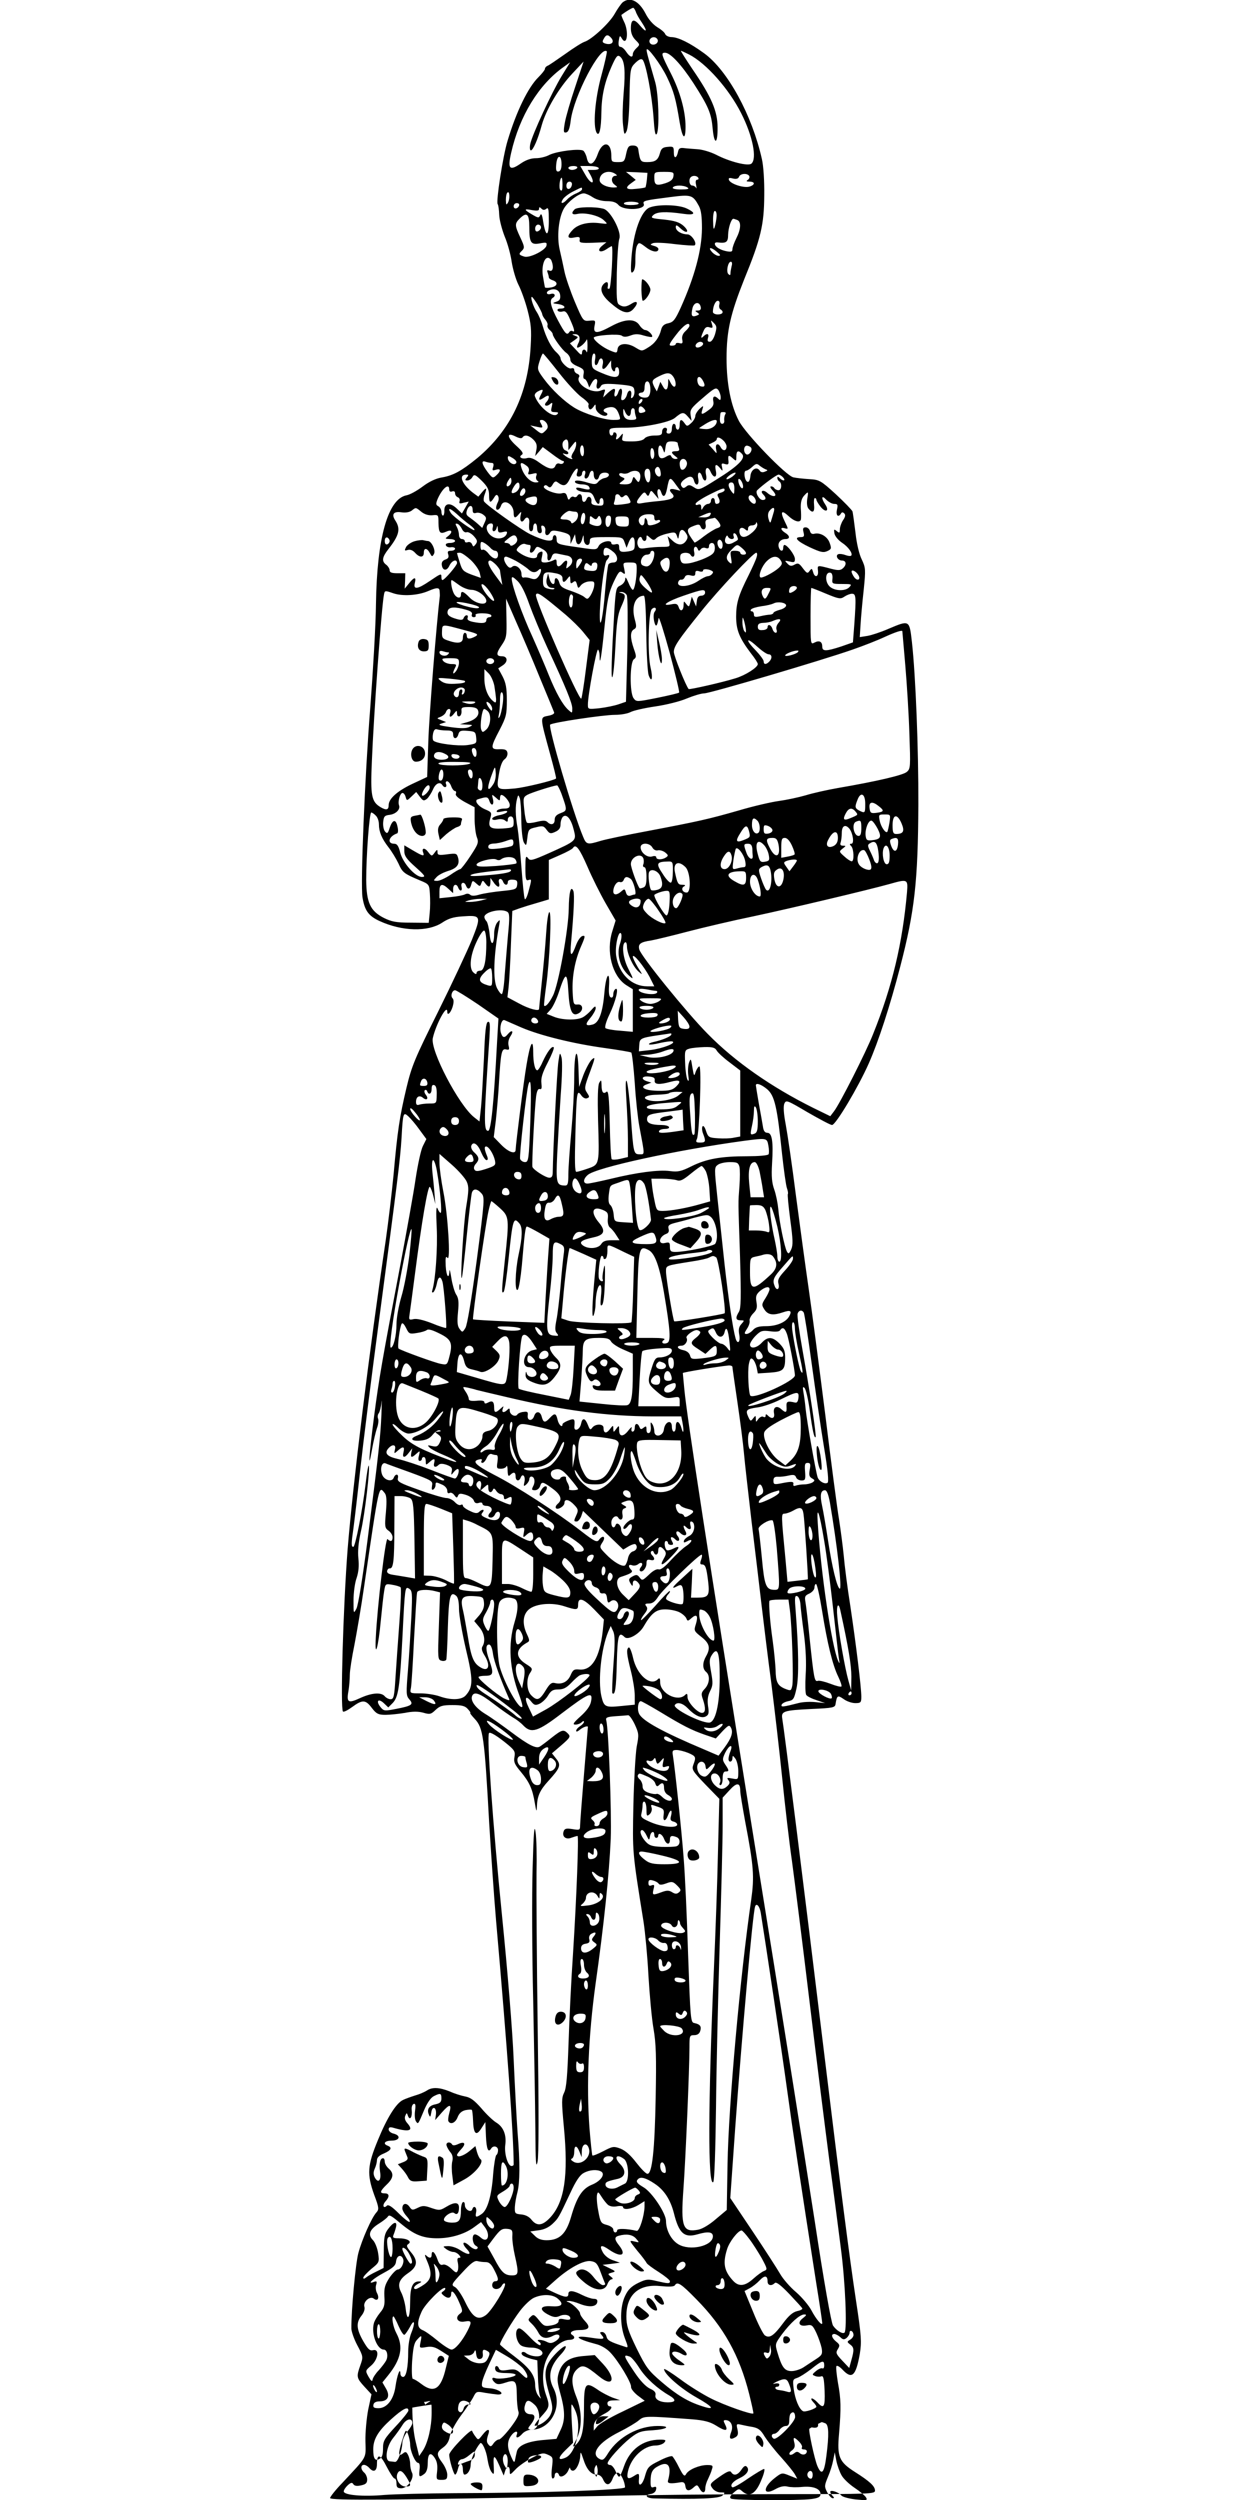 <svg version="1.0" xmlns="http://www.w3.org/2000/svg" width="640pt" height="1280pt" viewBox="0 0 640 1280"><g transform="translate(0,1280) scale(0.1,-0.1)" fill="#000" stroke="none"><path d="M3188 12788c-8-7-27-34-41-59-27-48-117-131-154-143-13-4-57-32-1e2-63-43-30-83-58-90-60-7-3-13-10-13-16 0-5-15-24-33-42-53-52-113-175-158-325-24-78-60-311-51-325 4-5 7-30 8-56 1-25 14-74 28-110 15-35 31-94 36-131 6-37 21-89 34-115 14-27 35-85 47-131 18-70 21-99 16-185-13-243-103-430-274-573-81-66-123-89-183-99-29-5-63-21-96-46-28-21-65-42-83-45-95-19-151-219-156-554-1-107-15-346-29-530-28-353-51-907-40-975 11-67 31-95 88-121 116-53 247-56 320-8 31 21 57 29 102 32 98 7 99 4 50-120-24-58-102-225-174-370-118-237-134-275-161-388-35-148-46-219-66-445-9-93-27-244-40-335-85-571-168-1247-195-1580-23-297-38-819-24-833 4-4 25 7 47 23 53 39 69 38 101-5 23-30 33-35 70-35 23 0 68 5 99 10 39 8 68 8 94 1 34-10 40-8 63 14 22 21 36 25 86 25 48 0 65-4 79-20 10-11 16-20 13-20-4 0 7-14 22-30 44-47 50-88 75-540 9-146 24-368 35-495 57-648 90-1107 90-1247 0-5-5-8-11-8-19 0-38 64-32 108 7 52-10 93-47 115-16 10-50 42-75 72-36 41-56 56-83 61-21 4-56 15-80 26-52 21-90 23-117 4-11-7-38-19-60-25-22-7-50-17-62-23-35-17-81-90-128-205-54-130-57-175-19-281 25-66 25-74 11-90-24-26-74-139-92-207-14-50-37-295-36-387 0-14 13-53 30-85 31-58 31-61 16-103-21-59-20-65 21-110l36-39-17-79c-8-43-15-115-14-161 2-92 12-73-118-213-35-36-63-72-63-78 0-13 295-11 1360 10 256 6 682 10 948 10 460 0 482 1 482 18 0 23-28 48-102 95-82 52-93 78-82 197 11 135 10 175-6 262-7 43-11 81-7 84 4 4 18-5 31-19 48-51 68-32 88 80 10 63 9 89-20 279-33 219-77 560-162 1259-99 815-205 1660-215 1717-6 37 9 41 150 48 110 5 120 7 123 25 7 45 11 47 41 26 16-12 43-21 60-21 28 0 31 3 31 33 0 47-27 268-56 462-15 94-30 211-34 260-5 50-16 133-24 185-9 52-41 295-71 540-31 245-69 535-85 645-16 110-45 324-65 475-19 151-43 314-52 362-11 58-13 94-7 108 9 19 14 17 119-45 61-35 117-65 125-65 19 0 135 195 188 315 50 113 109 295 161 495 74 285 91 435 93 830 1 285-14 663-33 833-13 114-12 113-121 67-39-17-88-33-108-36l-38-6 4 63c2 35 9 115 16 177 11 108 10 115-10 158-13 26-26 81-32 137-6 50-13 99-15 108-3 8-42 48-86 89-78 71-84 74-138 77-31 2-66 6-79 9-37 8-243 221-279 289-41 79-63 189-63 320 0 141 20 228 90 404 86 210 102 280 103 431 1 72-4 151-12 185-50 225-176 456-297 543-73 53-131 81-165 82-15 0-29 7-33 15-3 9-22 25-41 36-22 14-45 40-60 70-34 65-79 87-117 57zm67-47c3-11 17-36 31-56 31-47 25-56-10-15-31 37-46 32-46-16 0-23 8-43 24-59 23-23 23-24 5-41-10-9-19-23-19-31 0-21-16-15-34 12-9 14-22 25-29 25-9 0-12 10-9 31 4 26 6 29 14 15 28-50 40 32 12 85-8 17-14 32-12 33 24 18 54 36 60 36 3 0 9-9 13-19zm-125-136c17-20 2-36-27-29-19 5-21 10-12 25 12 23 22 24 39 4zm236-6c9-15-11-33-30-26-9 4-13 13-10 22 7 17 30 20 40 4zm49-194c35-73 45-110 65-232 14-84 30-96 30-22 0 80-28 181-76 275-48 95-51 104-29 104 27 0 83-60 145-155 77-120 92-154 99-235 8-85 26-79 25 8 0 83-32 157-128 297-35 52-62 95-60 95 3 0 22-9 42-19 88-45 204-176 267-301 59-116 82-233 52-258-17-14-112 10-181 46-28 14-71 27-96 28-25 2-56 4-70 6-18 2-25-2-28-17-7-36-22-41-22-6 0 30-2 32-32 29-25-2-33-9-39-32-10-36-24-46-66-46-33 0-36 4-45 65-2 14-11 20-28 20-21 0-26-6-34-42-8-40-11-43-42-43-32 0-34 2-34 33 0 73-45 78-70 7-19-54-45-64-55-21-3 16-12 34-18 39-17 13-135-2-174-21-18-10-49-17-69-17-25 0-51-9-76-26-59-41-70-30-51 53 43 190 142 351 270 441l32 23-43-70c-49-80-151-3e2-161-348-4-19-2-33 3-33 11 0 36 56 56 130 23 81 89 192 156 263l58 62-43-130c-24-71-48-154-53-183-8-46-7-53 7-50 11 2 18 19 23 60 15 124 152 387 185 355 2-3-10-58-28-124-33-120-44-260-24-293 13-21 23 19 24 102 1 88 17 158 52 237 24 54 31 62 44 51 23-19 28-71 18-187-5-59-7-133-3-163 5-49 7-53 17-34 8 14 14 80 16 173 3 149 4 153 30 179 19 18 30 23 37 16 17-17 48-182 56-295 5-74 9-97 17-84 14 26 9 202-8 263-40 139-45 158-44 167 0 22 73-75 104-140zm-540-446c0-22-5-35-15-37-12-2-15 6-12 38 5 50 27 49 27-1zm80-19c-3-5-15-10-26-10-10 0-19 5-19 10 0 6 12 10 26 10 14 0 23-4 19-10zm110 0c4-6-7-10-25-10h-31l16-29c25-49-1-45-28 4l-26 45h44c24 0 47-4 50-10zm85-30c10-7 11-10 2-10-22 0-26-30-6-45 18-14 18-14-3-15-37 0-73 18-73 38 0 37 45 55 80 32zm162-30c-2-19-6-37-7-39-2-2-24-6-50-8-50-6-58 5-22 30l22 16-25 21-25 20 55-2 55-3-3-35zm136 18c-2-17-14-27-41-36-47-15-57-10-57 29 0 28 1 29 51 29 47 0 50-2 47-22zm388 1c3-6 0-15-7-20-10-6-8-9 9-9 30 0 28-18-3-26-30-7-96 15-103 35-3 10 2 12 21 7 17-4 27-1 31 9 6 17 42 20 52 4zm-261-9c3-5 1-10-5-10-8 0-10-10-6-27 3-16 3-22 0-15-3 6-12 12-20 12-14 0-20 31-7 43 10 10 31 8 38-3zm-695-37c0-26-3-34-11-26-9 9-3 63 7 63 2 0 4-17 4-37zm48 0c-5-25-28-28-28-4 0 12 6 21 16 21 9 0 14-7 12-17zm592-13c11-7 2-10-33-10-30 0-46 4-42 10 8 13 55 13 75 0zm-540-9c0-5-13-14-29-21-16-6-37-20-47-31-23-25-38-24-22 1 7 11 31 29 53 40 46 23 45 23 45 11zm-379-68c-9-15-10-13-11 13 0 17 3 34 8 38 11 12 14-32 3-51zm434 27c18-12 47-20 73-20 30 0 47-6 59-20 26-30 141-25 129 6-6 16 2 18 136 35 108 14 115 11 146-45 12-22 16-55 16-116-1-112-38-248-109-406-28-61-37-73-63-79-22-4-32-14-37-33-10-40-32-71-68-92-31-19-31-19-64 1-42 26-87 22-91-8-3-22-4-22-40-7-36 15-82 51-82 65 0 12 130 22 144 10 9-7 22-7 44 1 23 9 40 9 68 0 21-6 40-9 42-7 8 7-19 35-34 35-7 0-21 11-30 25-23 35-74 33-144-5-74-40-94-40-86 1 6 29 5 30-26 27-32-3-33-2-75 97-23 55-47 125-53 155-6 30-17 80-24 110-16 67-6 165 21 212 21 36 76 78 102 78 9 0 30-9 46-20zm235-32c0-5-18-8-41-8-24 0-38 4-34 10 7 11 75 9 75-2zm-612-10c-6-18-28-21-28-4 0 9 7 16 16 16 9 0 14-5 12-12zm139-17c11 9 13-2 13-62 0-83-16-85-29-3-5 34-10 44-15 32-7-15-10-15-42 4-43 25-43 31 1 22 26-4 35-3 35 7 0 10 3 10 12 1 8-8 15-9 25-1zm872-38c-1-16-5-39-9-53-6-20-8-14-9 28-1 28 3 52 9 52 6 0 10-12 9-27zm-959-55c0-81 8-93 55-84 32 6 36 5 33-11-4-24-86-65-113-57-29 9-31 13-13 30 15 15 14 21-8 68-29 62-29 71-4 96 37 37 50 26 50-42zm1064 36c22-8 20-47-4-94-11-22-20-47-20-56 0-13-6-15-32-10-33 7-58 23-58 38 0 5 6 8 13 7 46-6 55 1 55 40 1 35 16 81 27 81 2 0 10-3 19-6zm-1004-38c0-8-7-16-15-20-10-4-15 1-15 14 0 11 7 20 15 20 8 0 15-6 15-14zm901-126c18-15 20-19 8-20-9 0-24 9-34 20-23 26-4 26 26 0zm-847-46c12-31 7-56-10-50-12 5-15 2-10-10 3-8 6-19 6-24 0-5 9-12 20-15 30-10 24-32-10-37-16-3-30-2-30 1-1 3-5 26-9 50-10 49 3 101 24 101 7 0 16-7 19-16zm922-26c-3-13-6-30-6-37 0-11-3-12-11-4-12 12-2 63 13 63 6 0 8-10 4-22zm-878-149c2-20-2-28-20-34-21-7-21-8 10-12 35-5 45-23 11-23-11 0-17-4-14-10 4-6 15-8 25-5 15 5 23-4 39-41 23-51 26-68 12-59-5 3-12 1-16-5-12-19-21-10-58 59-37 69-46 105-27 116 18 11 10 26-10 20-22-7-28 10-7 19 28 12 52 1 55-25zm-117-46c12-21 24-44 25-51 1-8 9-21 17-30 8-10 13-22 10-28-2-6 3-17 12-24 8-7 15-16 15-21 0-14 49-82 70-96 11-8 20-23 20-33 0-13 12-25 36-35 31-13 36-19 32-40-3-14-1-25 4-25 5 0 12-10 17-22l8-22 12 22c16 30 35 28 27-3-7-27 8-34 21-11 6 11 25 13 88 8 74-7 80-9 83-31 2-13-2-28-8-35-9-8-11-6-8 11 4 29-15 31-22 2-3-12-12-25-19-27-11-4-13 3-8 27 7 34-8 43-18 11-3-11-10-20-15-20-4 0-6 9-3 20 7 26-5 25-35-2l-24-23 6 23c7 20 5 21-19 12-46-18-131 36-110 70 4 6-1 13-9 16-9 3-16 12-16 20 0 8-6 11-15 8-15-6-54 31-55 52 0 6-9 19-21 30-26 23-53 75-70 134-7 25-21 57-30 71-18 26-35 79-26 79 3 0 15-17 28-37zm932-2c-3-10 0-22 6-25 19-12 12-26-14-26-14 0-25 6-25 13 0 28 13 57 25 57 8 0 11-8 8-19zm-95-14c2-11-3-17-15-17-15 0-16-2-3-10 12-8 12-10-3-16-25-9-30-1-22 36 7 34 37 39 43 7zm73-138c-7-23-18-39-27-39-11 0-13 6-9 20 7 22-5 26-23 8-15-15-15-6 0 27 8 19 16 24 31 19 16-5 18-3 12 17-7 22-7 22 10 5 15-15 16-22 6-57zm-131 43c0-5-9-17-21-28-13-12-19-27-16-42 4-19 1-23-14-19-11 3-19 1-19-4 0-5-9-9-20-9-18 0-16 7 21 55 37 49 69 71 69 47zm-564-56c3-8 1-24-6-35-6-12-7-21-3-21 13 1 39 24 46 40 3 8 5-5 5-30 0-25-2-39-5-32-7 18-23 15-23-5-1-14-8-10-31 16l-31 33 23 16c21 15 22 16 3 23-17 7-17 8-1 8 10 1 20-5 23-13zm634-36c0-12-28-25-36-17-9 9 6 27 22 27 8 0 14-5 14-10zm-740-146c41-53 94-110 117-127 23-16 40-34 37-38-3-5-2-14 2-21 5-7 11-5 21 7 12 18 13 18 13-3 0-24 44-52 58-37 4 4 1 10-5 12-20 7-15 20 8 26 31 8 46-1 58-34 10-29 10-29-30-29-46 0-149 32-199 63-50 31-115 92-156 148-34 46-34 49-22 88 7 23 15 41 18 41 3 0 39-44 80-96zm187 66c-7-33 8-41 18-10 9 28 28 13 21-16-8-30 7-31 27-1l16 22v-27c1-25 21-42 21-18 0 6 5 10 10 10 6 0 10-11 10-25 0-32-23-33-91-4-47 20-49 23-49 60 0 22 5 39 11 39 7 0 9-11 6-30zm399-87c15-20 18-53 6-53-5 0-14 10-20 23-11 22-11 22-11-4-1-36-13-44-27-17l-13 23-9-25-9-24-12 21c-16 32-14 38 22 56 42 21 57 21 73 0zm154-24c13-24 8-34-15-26-16 7-21 47-5 47 5 0 14-9 20-21zm-270-44c0-20-6-35-15-39-18-6-45 2-45 15 0 5 7 9 15 9 9 0 15 9 15 23 0 13 3 27 6 30 13 13 24-5 24-38zm360-39c0-16-3-17-12-8-19 19-31 14-26-12 4-18-2-30-23-45-36-27-42-26-33 2 7 22 6 22-15 3-11-11-21-27-21-36 0-9-9-25-21-36-20-18-22-18-34-1-17 24-25 21-25-8 0-14-4-25-10-25-5 0-10 7-10 15 0 8-4 15-10 15-5 0-10-11-10-25 0-16-6-25-16-25-10 0-14 6-10 15 3 9 0 15-9 15-8 0-15-9-15-20 0-17-7-20-39-20-22 0-44-6-51-15-8-10-31-15-65-15-50 0-53 1-48 23 4 20 3 21-10 5-17-22-28-23-21-4 3 8 1 17-5 21-6 3-11 1-11-4 0-6-4-11-10-11-5 0-10 9-10 20 0 18 7 20 77 20 93 0 230 27 258 50 37 31 45 32 66 8l20-23-5 30c-4 27 2 36 62 87 60 52 68 56 80 41 6-9 12-26 12-37zm-919 16c-17-31-13-36 14-18 19 13 25 13 25 3 0-7-5-18-12-25-17-17-2-27 17-12 14 12 15 10 10-13-6-23-4-27 16-27 17 0 20-3 12-11-21-21-92 35-114 91-4 9 2 19 15 26 27 14 30 11 17-14zm511-44c-7-7-12-8-12-2 0 14 12 26 19 19 2-3-1-11-7-17zm17-32c9-11 7-15-9-19-15-4-20 0-20 14 0 22 13 25 29 5zm-79-36c5 0 10 9 10 20 0 11 5 20 10 20 6 0 10-6 10-14 0-8 3-21 6-30 5-12-1-16-24-16-30 0-43 15-41 48 0 12 3 10 9-5 5-13 14-23 20-23zm493 8c-4-7-6-21-5-30 2-10-3-18-10-18-9 0-13 10-12 28 3 34 1 32 20 32 10 0 12-4 7-12zm-913-47c7-15 6-23-6-35-20-20-21-20-52 5l-27 21 33-7c32-7 33-6 23 14-10 17-9 21 3 21 9 0 20-9 26-19zm870 12c-1-23-29-42-58-40-18 1-32 3-32 5 0 1 15 11 33 22 33 20 57 26 57 13zm-995-83c10 16 33 12 56-11 16-16 20-29 15-53l-6-31 20 23 19 23 47-35c26-20 51-36 56-36 5 0 7-4 3-10-3-5-12-7-20-4-8 4-18-1-21-10-9-24-35-19-82 15-28 21-48 28-62 24-26-8-48 4-29 16 11 7 4 18-29 48-48 44-49 70-2 46 18-9 31-11 35-5zm1029-16c9-8 16-22 16-29 0-24-18-27-30-5-14 26-30 17-23-13 4-22 4-22-17 3l-22 24 21 10c12 5 21 13 21 18 0 13 17 9 34-8zm-794-21v-28l20 25c18 23 20 24 20 5 0-11-7-30-15-41-8-12-11-24-8-28 14-13-14-5-33 10-16 13-16 15-1 10 21-7 23 10 2 18-15 5-21 37-8 49 14 14 23 6 23-20zm560 8c0-5 3-16 6-25 4-12 0-16-15-16-26 0-27-8-3-26 15-12 15-13 0-14-9 0-18 6-21 13-3 9-9 9-26-1-28-17-41-8-41 29 0 34 14 38 25 7 7-21 8-20 12 10 4 28 8 32 34 32 16 0 29-4 29-9zm-480-42c0-17-4-28-10-24-5 3-10 17-10 31 0 13 5 24 10 24 6 0 10-14 10-31zm857 16c5-16-14-38-26-31-18 12-13 48 6 44 9-2 18-7 20-13zm-497-31c0-13-4-24-10-24-5 0-10 14-10 31 0 17 4 28 10 24 6-3 10-17 10-31zm450 1c19-22-23-63-133-131-86-54-89-55-114-39-20 13-27 14-39 4-13-10-17-10-25 2-6 10-3 19 12 32 28 22 45 22 52-3 9-34 29-24 22 10-7 34 10 42 20 10 10-32 27-24 20 9-8 37 9 48 23 16 16-36 35-32 27 5-7 34 1 38 22 13 13-17 14-16 10 5-5 19-2 22 15 16 15-4 19-2 18 13-4 33 0 36 20 18 20-18 20-17 20 8 0 30 11 34 30 12zm-1159-48c-12-12-41 8-41 29 0 12 5 11 26-2 17-11 22-20 15-27zm875 8c7-18-14-47-27-39-5 3-9 16-9 30 0 27 27 34 36 9zm-1e3-5c11 0 13-6 9-21-6-18-4-20 14-14 26 8 27-6 2-29-17-16-20-15-45 18-29 39-34 61-10 52 9-3 22-6 30-6zm179-14c12-8 16-19 12-31-6-15-3-16 19-11 22 6 25 4 20-10-4-10-1-21 6-26 9-5 6-8-9-8-26 0-58 31-72 71-11 32-4 36 24 15zm1225-19c12-4 12-6-4-12-11-5-21-3-26 5-15 24-45 7-48-28-2-20-8-32-15-29-15 5-22 57-7 57 6 0 20 9 32 20 18 17 24 18 37 6 9-7 23-16 31-19zm-538-12c3-16 1-25-7-25-15 0-28 28-19 41 10 16 22 9 26-16zm-427-5c-5-14-2-20 9-20 9 0 16 7 16 15 0 8 5 15 11 15 6 0 8-9 4-20-4-12-2-20 5-20 7 0 14 9 17 20 7 26 23 26 23 1 0-28 20-37 27-12 4 14 13 21 30 21 29 0 27-23-3-28-10-2-25-11-31-19-11-14-19-14-51-5-48 15-75 15-67 2 3-5 19-10 35-10 16 0 32-5 35-11 11-17 1-19-33-10-18 5-32 6-32 1 0-11 26-20 57-20 18 0 28-8 36-30 12-32 27-40 27-15 0 8 5 15 10 15 6 0 10-9 10-21 0-17-5-20-32-17-24 2-32 7-30 20 3 22-16 34-24 14-9-23-24-20-24 4 0 21-15 27-25 10-4-6-11-7-17-4-6 4-14 0-19-7-7-11-10-9-15 8-5 18-11 22-29 17-28-7-99 22-90 36 5 8 11 8 20 0 10-9 16-6 25 10 8 14 15 18 23 12 34-26 47-22 68 23 21 45 46 63 34 25zm375-15c0-36-13-47-24-19-11 28-6 54 9 54 10 0 15-11 15-35zm-54 10c4-8 3-22 0-32-6-15-8-14-20 2-12 17-13 17-19-4-4-16-13-21-39-21-31 1-32 2-14 15 17 13 17 15 3 21-23 8-22 27 1 20 9-3 24-1 32 4 22 14 50 12 56-5zm474-15c-14-10-27-16-30-13-6 6 30 33 44 33 6 0 0-9-14-20zm-1360-5c-10-12-10-15 3-15 9 0 21 8 26 18 9 15 14 13 48-20 29-29 37-45 37-73 0-40 6-44 25-14 10 17 15 19 21 9 5-8 4-22-1-31-5-10-9-22-9-28 0-19 18-12 25 9 12 39 65 11 65-36 0-28 8-30 27-6 13 15 14 15 8-10-5-27 7-38 20-18 11 18 26 10 25-12-3-36-1-48 10-48 6 0 10 9 10 20 0 11 5 20 10 20 6 0 10-11 10-25 0-15 6-25 14-25 9 0 12 7 9 21-4 16-2 20 8 17 8-3 13-15 11-26-4-25 13-30 25-8 7 11 17 12 56 3 40-10 47-15 48-37v-25l12 25 11 25 4-28c4-33 24-31 33 4 7 24 7 24 8-3 1-32 31-40 31-8 0 18 7 20 84 20 83 0 84 0 94-27l10-28 11 28c15 37 31 34 31-7 0-30-3-34-32-39-40-6-48-2-48 23 0 13-5 17-20 13-12-3-20 0-20 6 0 20-54 8-65-15-10-20-13-20-1e2-7-111 16-115 17-115 43 0 11-4 20-10 20-5 0-10-7-10-16 0-22-46-13-116 21-48 24-222 147-236 168-3 6-2 21 3 34 14 37 10 40-12 14l-20-24-26 19c-58 44-78 94-36 94 13 0 13-3 3-15zm1620 0c15-18-1-20-18-3-9 9-12 9-12 1 0-7 5-15 10-18 15-9 12-45-4-45-8 0-18 5-21 10-3 6-11 10-17 10-6 0-4-8 5-18 10-10 17-22 17-25 0-13-23-7-42 10-20 18-39 10-20-9 16-16 15-28-3-28-18 0-40 39-28 50 27 27 1e2 80 109 80 6 0 17-7 24-15zm-1399-38c-17-17-24-1-9 22 11 18 14 19 16 5 2-9-1-21-7-27zm850 1 23-31-27 7c-28 7-35-2-16-21 20-20 1-31-63-38-35-3-75-8-90-11-33-7-35 5-8 37 16 20 21 22 29 9 8-12 11-12 17 4 7 17 8 17 26-5l20-24-5 22c-6 29 9 40 18 13 10-31 22-24 30 17 12 63 15 65 46 21zm342 2c3-11 2-20-3-20-8 0-20 24-20 41 0 17 17 1 23-21zm-1143-10c0-10-9-24-20-30-24-13-27 0-8 30 16 25 28 26 28 0zm11e2-12c-1-31-1-32-15-14-19 25-19 46 0 46 10 0 15-10 15-32zm-1460-4c0-10 6-14 15-10 9 3 15 0 15-10 0-8 6-17 14-20 8-3 12-12 9-20-4-12 0-14 21-8l26 6-17-30-18-31-26 25c-34 33-64 28-64-9 1-15-3-27-7-27-4 0-8 9-8 20 0 10-7 23-16 28-13 7-13 13-3 38 24 54 59 83 59 48zm390-8c0-15-18-31-26-23-7 7 7 37 17 37 5 0 9-6 9-14zm1020 5c0-5-9-11-21-14-17-5-19-9-10-25 10-19 6-32-11-32-4 0-8 7-8 15 0 8-4 15-10 15-5 0-10-7-10-15 0-8-7-15-15-15-7 0-19-8-24-17-10-17-10-17-11 1 0 12-5 16-16 12-10-4-14-1-12 6 3 7 33 27 69 45 70 35 79 37 79 24zm423-46c-3-21-1-41 7-50 21-25 32-17 28 20-2 19 0 35 4 35 4 0 8-4 8-9 0-4 9-20 21-35 25-32 47-24 25 10-23 34-20 52 4 26 12-12 30-22 41-22 18 0 20-4 14-30-6-30 7-42 21-19 4 7 9 8 17 0 7-7 5-18-7-35-9-14-16-35-16-47 0-18-2-20-16-8-14 11-15 10-12-11 2-14 18-34 38-48 34-22 58-57 48-67-3-3-16-2-29 3-13 5-29 7-36 5-18-6-4-33 18-33 23 0 25-23 3-41-12-10-24-10-59-1-72 19-70 19-67-10 4-33-17-38-25-7-6 20-7 20-18 6-10-15-14-13-34 13-19 26-25 29-43 19-16-9-24-8-37 6-15 15-14 16 12 10 23-6 27-4 27 13 0 20-39 72-54 72-3 0-6-7-6-15 0-22-17-18-23 4-6 23 10 41 35 41 24 0 23 17-2 32-25 16-26 31-1 23 18-5 18-4-1 35-25 51-17 62 20 27 30-28 61-36 63-14 1 6 1 31-1 55-1 30 4 49 16 63 23 25 24 25 17-16zm-958 15c5-8 11-8 20 0 10 9 16 6 25-10 14-27 15-26-38-33-36-4-42-3-38 10 3 8 6 21 6 29 0 16 16 19 25 4zm695-26c0-18-14-18-30 1-16 19-3 40 16 24 8-6 14-18 14-25zm-1120 7c0-26-15-34-40-21-25 13-26 27-2 33 34 9 42 7 42-12zm-330-52c0-15 5-19 18-15 9 3 26-1 36-9 17-13 18-18 7-41l-12-27-22 20c-12 11-32 26-43 34-17 11-19 19-13 37 10 28 29 29 29 1zm-262-10c16-13 37-19 57-17 29 3 30 2 30-39 1-52 8-59 40-45 30 14 35-3 8-24-16-12-15-13 10-14 15 0 27-4 27-10 0-5-12-10-26-10-16 0-24-5-21-12 2-7 14-12 25-10 12 2 22-2 22-7 0-6-9-11-21-11-16 0-19-4-14-19 4-14 0-21-15-26-14-5-20-14-18-28 4-30 26-32 39-3 13 27 39 36 39 13 0-12-64-87-75-87-3 0-5 7-5 15 0 20-1 20-60-20-63-43-85-45-76-10 8 33-3 32-30-2l-22-27 2 39 1 40h-40c-29 0-40 4-40 15 0 8-8 21-17 28-25 18-22 39 11 81 55 70 63 103 35 146-21 32-9 48 31 42 21-3 40 0 52 8 23 18 20 19 51-6zm247-66c16-12 27-24 24-27-6-6-109 68-121 88-18 28-5 26 30-5 20-19 50-44 67-56zm1555 60c-5-16-10-35-13-43-3-10-7-5-12 13-5 17-3 33 5 42 20 24 30 17 20-12zm-1014 7c19 0 18-35-3-51-13-11-17-11-20-1-3 6-16 12-29 12-13 0-24 2-24 5 0 13 37 43 48 39 8-2 20-4 28-4zm48-44c-4-17-10-24-16-18-5 5-6 21-2 36 4 17 10 24 16 18 5-5 6-21 2-36zm641 25c-3-6-18-11-33-10l-27 1 30 13c32 14 41 13 30-4zm-285-11c0-13 5-17 15-14 8 4 15 2 15-4 0-10-50-27-60-20-3 2-5 8-5 15 0 6-4 15-8 19-4 4-7-2-7-14 0-23-14-29-25-12-14 23 5 45 40 47 28 1 35-2 35-17zm-290 0c7 12 10 11 16-3 11-31-2-46-33-38-15 4-27 10-25 14 1 4 2 14 2 23 0 14 3 14 16 3 13-10 17-10 24 1zm68-17c-4-39-28-42-28-4 0 21 5 31 16 31 11 0 14-8 12-27zm92-4c0-24-4-26-32-25-27 1-34 6-36 27-3 23 0 25 33 25 31 0 35-3 35-27zm456 4c18-24 17-31-6-38-11-4-41-22-66-41-25-20-47-34-48-32-44 60-45 70-5 85 25 10 31 9 36-3 9-24 31-16 26 10-4 19 0 25 18 29 13 2 26 5 28 6 2 0 10-7 17-16zm177-58c-34-30-59-32-66-5-6 25 9 36 28 20 12-10 15-9 15 4 0 9 8 16 20 16 11 0 21 6 21 13 1 6 3 4 6-5 3-11-7-28-24-43zm-1488 17c6-13 16-20 24-17 7 3 24-6 36-19 19-21 21-28 11-42-12-15-13-15-19-1-4 10-13 14-22 11-8-3-15-1-15 5 0 6-7 11-15 11-8 0-15 9-15 21 0 11-5 30-11 41-9 16-8 19 3 16 7-2 17-14 23-26zm158 8c-3-11-1-20 5-20 6 0 13 8 15 18 4 13 5 11 6-6 1-19 5-21 26-16 20 5 24 3 19-10-9-22-43-30-70-15-38 20-44 69-9 69 8 0 11-7 8-20zm991-33c8-12 8-22 0-34-17-27-43-27-71-1l-25 23 7-27c7-27 6-28-36-28-24 0-60-3-80-6-32-5-38-3-44 16-8 24 14 56 22 33 7-19 23-16 23 4 0 15 1 15 18 0 16-14 20-15 33-2 8 8 33 18 56 23 37 9 42 8 49-12 6-19 7-19 11 7 5 30 20 32 37 4zm260-13c7-19 9-17-23-34-28-14-47 0-36 27 5 12 9 14 12 6 3-7 12-13 20-13 9 0 13 6 9 15-3 8-1 15 3 15 5 0 12-7 15-16zm-1127-10c4-11-1-22-13-31-12-8-20-10-22-3-2 5-11 10-20 10-14 1-12 5 7 20 28 24 40 25 48 4zm-652-14c0-7-6-15-12-17-8-3-13 4-13 17 0 13 5 20 13 18 6-3 12-11 12-18zm1705-21c0-10-4-19-9-19-12 0-23 29-15 41 8 14 24 0 24-22zm-1190-13c7-9 19-16 26-16 8 0 14-9 14-20 0-28-25-25-49 6-11 14-25 23-31 19-6-4-10 4-10 20 0 22 3 24 18 16 10-5 24-17 32-25zm201 14c6 0 7-9 4-20-8-25 10-27 24-2 9 16 12 16 38 1 19-10 27-22 26-37-3-28 13-29 22-2 5 15 13 19 31 15 13-3 35-7 49-10 29-6 34-36 8-56-15-13-16-12-11 9 7 25-4 29-22 7-17-21-30-19-30 5 0 17-3 19-19 10-11-5-29-10-41-10-19 0-21 4-15 30 5 25 4 29-9 24-9-3-16-13-16-21 0-19-47-12-85 13-24 16-25 18-8 36 9 10 23 16 31 13 7-3 18-5 23-5zm949-17c-1-23-9-32-48-50-26-12-64-24-84-27-30-4-38-1-43 15-4 10-3 23 0 29 8 13 42 13 50 0 12-20 25-9 19 15-6 25 10 36 19 13 4-10 7-10 15 0 5 7 16 10 25 6 12-4 17-1 17 10 0 9 7 16 15 16 10 0 15-10 15-27zm140 0c24-21 26-33 5-33-8 0-15 5-15 10 0 6-12 10-26 10-25 0-26-2-21-36 5-30 4-34-8-24-21 18-18 38 10 65 29 30 29 30 55 8zm-657-21c23-21 22-52-2-52-11 0-23-4-26-10-3-5-11-67-17-137-10-128-26-204-27-135-2 82 22 278 35 293 18 20 18 33-1 25-10-3-15 1-15 13 0 34 15 35 53 3zm207-6c0-32-20-66-39-66-11 0-23 5-26 10-11 18 6 50 26 50 10 0 19 5 19 10 0 6 5 10 10 10 6 0 10-6 10-14zm-940-33c22-21 42-50 46-65l6-27-48 17c-42 16-48 22-60 62-8 25-14 46-14 48 0 1 7 2 15 2 9 0 33-17 55-37zm1464 15c-3-13-22-54-41-93-52-103-64-143-64-212 0-69 17-110 75-187 20-25 36-50 36-56 0-17-64-58-115-73-67-21-236-59-239-55-15 17-76 171-76 190 0 28 22 61 142 210 88 110 265 298 280 298 5 0 6-10 2-22zm-1232-20c23-13 49-31 60-40 21-21 39-23 56-6 17 17 16-12-2-35-10-13-19-15-37-9-13 5-30 7-36 5-8-3-13 4-13 18 0 28-30 52-48 37-9-8-16-6-27 8-17 23-19 44-4 44 5 0 28-10 51-22zm786-24c-4-37-25-42-40-9-11 24-10 29 7 41 24 18 38 5 33-32zm569 27c10-15 8-22-10-39-27-24-87-55-94-48-11 10 8 58 32 82 29 29 56 31 72 5zm-1017 1c0-5-7-17-15-28-14-19-14-19-15 2 0 11 3 24 7 27 9 10 23 9 23-1zm-440-24c11-12 20-25 20-29 0-3 3-22 6-40l6-34-36 49c-36 49-45 76-26 76 5 0 18-10 30-22zm490 1c0 6 7 11 16 11 10 0 14-7 12-22-2-18-9-23-32-21-35 3-40 7-32 29 5 13 9 14 21 4 10-9 15-9 15-1zm230-21c0-48-11-108-20-108-4 0-15 17-23 38-11 26-16 31-16 16-1-12-11-25-25-32-21-9-23-18-30-119-15-249-18-358-11-350 5 4 12 76 16 160 6 121 12 161 28 197 25 55 26 67 4 73-17 4-17 5-1 6 10 0 22-7 27-16 5-11 6-124 3-282l-7-264-38-13c-20-7-64-16-97-20-58-6-60-6-60 17-1 46 44 288 52 283 4-3 8-17 8-31 0-64 10-4 25 147 14 141 21 173 46 228 26 55 32 62 46 50 14-11 15-9 9 20-7 31-7 32 28 32 34 0 36-2 36-32zm389-14c7-6-11-24-24-24-8 0-31-11-51-25-45-30-108-35-102-7 2 9 10 16 16 14 7-1 15 5 18 13 4 10 14 13 30 9 18-5 24-2 24 11 0 12 5 15 20 10 12-4 20-2 20 5 0 10 36 6 49-6zm745-17c15-24-3-35-20-13-8 11-14 24-14 29 0 13 22 3 34-16zm-1545 7c21-5 31-12 31-25 0-24 9-24 26-1 12 16 13 15 14-7 0-19 3-21 14-12 11 9 15 7 20-11 6-22 7-22 20-5 8 10 27 19 42 20 25 2 29-1 26-23-1-13-10-35-18-48-14-21-17-22-32-9-9 8-41 22-70 32-40 13-53 22-58 41-7 26-24 33-24 9 0-26-19-17-27 13l-7 27-6-25c-8-28 5-50 28-50 8 0 13-2 10-5-3-4-17-3-32 1-21 5-26 12-26 38 0 48 8 52 69 40zm1413-28c-3-25-1-26 50-26 49 0 51-1 36-17-21-21-74-19-99 3-28 25-24 81 5 71 6-2 10-16 8-31zm-933-44c18-34 10-34-27-1-24 22-31 35-27 50 6 19 7 19 24-3 10-13 24-34 30-46zm-619-86c18-50 59-149 92-221 96-206 128-285 128-312 0-26 0-26-21-7-29 27-62 86-99 177-17 43-55 132-84 197-53 114-106 264-106 297 0 13 7 10 29-11 19-18 40-60 61-120zm-360 99c19-14 47-25 64-25 31 0 76-33 76-57 0-25-55-14-85 17-32 33-45 38-45 15 0-24-26-17-38 10-11 24-16 65-9 65 2 0 18-11 37-25zm158-35c12-18 22-37 22-43 0-16-40 25-57 57-21 40 5 30 35-14zm1572 20c0-5-9-14-20-20-15-8-20-8-20 3 0 8 3 17 7 20 10 10 33 8 33-3zm-1829-17c1-10 1-21 1-24-17-140-55-612-59-745l-6-182-79-37c-75-36-118-75-118-107 0-25-12-28-41-11-47 28-53 57-45 236 9 229 50 797 62 853 4 21 5 21 46 7 48-17 128-12 181 11 44 19 57 19 58-1zm1683-14c-12-25-18-29-25-18-17 28-10 49 16 49 25 0 25 0 9-31zm296 1c65-27 74-28 93-15 12 8 29 15 39 15 21 0 22-15 12-158l-7-91-60-21c-77-25-97-26-97-1 0 26-15 34-40 21-20-11-20-8-20 135 0 80 2 145 4 145 2 0 36-13 76-30zm-620 5c0-8-9-15-19-15-14 0-21-8-23-27l-4-28-11 25-11 25-7-28c-7-26-8-26-21-10-13 17-13 17-14-4 0-30-17-38-25-12-6 17-12 20-37 15-61-12-21 16 62 44 99 34 110 35 110 15zm-712-114c29-25 68-63 87-86l34-42-19-148c-10-81-21-149-24-152-11-12-240 511-232 532 6 17 29 1 154-104zm36 91c-1-7-2-21-2-32-3-35-21-21-19 15 1 19 7 33 12 32 6-2 10-9 9-15zm375-183c1-105 7-202 12-216 16-43 23-16 10 39-16 67-11 282 6 299 16 16 29 4 15-13-6-8-7-26-3-48 8-35 16-29 23 15 2 11 27-69 57-178 29-109 51-2e2 48-203-2-3-53-15-112-27-105-21-107-21-121-2-21 28-19 184 1 199 14 10 14 16 0 55-19 56-19 88 1 99 13 7 14 15 4 51-18 67 2 119 46 121 7 0 11-63 13-191zm-547-224c39-93 72-175 75-182 3-7-9-14-31-18-42-8-42-4 10-194 19-69 33-125 31-127-11-10-160-46-211-51-94-8-95-7-82 71 7 43 17 70 30 79 10 7 16 22 14 33-3 15-12 19-41 18-47-2-47 8 1 99 34 66 37 79 37 152 0 63-5 89-22 122l-22 41 24 16c27 18 24 46-5 46-30 0-31 14-2 56 25 37 27 45 25 139l-2 1e2 50-115c28-63 83-191 121-285zm-347 371c31-8 44-15 35-19-8-4-42 2-75 12-67 21-38 26 40 7zm1610-6c0-8-15-18-32-22-18-5-33-12-33-16 0-4-8-8-17-9-10 0-33-4-50-8-27-6-33-4-33 9 0 9-5 16-11 16-5 0-8 4-4 9 3 6 27 13 53 17 26 3 54 10 62 14 21 12 65 5 65-10zm-1642-21c27-7 37-15 33-25-3-8 1-14 10-14 8 0 12 5 9 10-4 6 10 10 34 10 22 0 43-4 46-10 3-5-1-10-9-10-9 0-16-7-16-15 0-16-19-19-69-9-22 5-30 11-27 20 3 8 1 14-5 14-5 0-12-6-15-14-4-11-13-12-37-5-39 11-51 23-44 43 7 19 37 20 90 5zm1436-104c1-16-1-17-9-5-5 8-9 29-9 45 1 29 1 29 9 5 4-14 8-34 9-45zm167 36c-9-10-14-25-10-35 3-9 1-16-4-16-6 0-14 9-17 20-7 22-25 27-25 8 0-7-11-14-25-14-18-2-25 3-25 17 0 14 7 19 28 20 15 0 36 4 47 9 37 16 50 12 31-9zm-1602-39c63-17 68-20 49-31-29-15-43-14-43 4 0 8-4 15-10 15-5 0-10-11-10-25 0-28-24-33-78-14-27 9-30 15-29 45 2 40-5 40 121 6zm2236-4c0-2 7-79 15-173 8-93 18-251 21-350 6-170 6-181-13-197-19-17-152-48-355-83-51-9-124-25-163-37-38-11-1e2-24-137-29-37-5-130-26-207-49-154-44-202-55-471-106-102-19-207-41-234-49-69-21-74-20-91 22-51 121-180 562-168 573 12 11 272 50 332 50 29 0 64 6 79 14 15 8 72 21 127 29 55 8 128 26 162 41 34 14 74 26 89 26 29 0 599 168 759 224 55 19 129 48 165 65 57 26 90 36 90 29zm-685-118c18 0 20-21 3-38-16-16-28-15-28 2 0 7-18 32-40 55-55 56-51 73 5 22 24-22 51-41 60-41zm-1642 10c8 0 8-3 0-11-13-13-43-5-43 12 0 6 7 8 16 5 9-3 21-6 27-6zm1792 1c-12-12-65-25-65-17 0 8 39 24 60 25 9 1 10-2 5-8zm-1735-54c0-13-7-32-15-43-17-22-20-12-5 17 9 17 7 19-18 19-16 0-35 7-42 15-11 13-6 15 34 15 41 0 46-2 46-23zm180 8c0-8-9-15-20-15-11 0-20 7-20 15 0 8 9 15 20 15 11 0 20-7 20-15zm1-126c4-24 8-55 9-68 0-20-2-22-16-10-27 22-44 67-44 116v47l21-21c12-11 25-40 30-64zm-152 25c8-7-4-12-34-14-52-4-71 0-91 16-17 14-13 15 51 9 39-4 72-9 74-11zm1-48c0-8-4-18-10-21-6-3-7 1-4 9 3 9 1 16-5 16-6 0-11-9-11-20 0-21-15-27-25-10-9 15 14 40 36 40 11 0 19-6 19-14zm194-69c-4-29-11-59-16-67-7-11-8-8-4 10 3 14 6 47 6 73 0 30 4 46 10 42 7-4 8-27 4-58zm-145 3c-9-5-28-6-45 0-27 8-26 8 16 9 32 0 40-2 29-9zm91-29c-1-13-3-13-15 3-19 26-19 42 0 26 8-7 15-20 15-29zm-73-7c10-25-10-48-53-61l-39-11 35-2c32-1 33-2 13-12-16-8-44-8-95-1-58 8-68 12-49 18l25 8-25 10c-24 9-24 9-3 17 12 5 24 15 27 24 9 24 30 20 22-4-8-25 3-26 21-2 13 16 13 16 14-1 0-11 5-17 13-14 6 2 11 14 10 26-2 18 2 21 37 21 28 0 43-5 47-16zm51-6c19-19 14-73-8-93-18-16-20-16-26-1-8 20 4 106 15 106 4 0 12-5 19-12zm-212-98c27 0 34-4 34-20 0-26 20-26 27 1 5 17 12 20 47 17 38-3 41-5 44-34 3-31 2-32-46-39-48-6-159 8-173 23-4 4-5 20-2 35 4 19 10 26 20 23 8-3 30-6 49-6zm154-116c0-28-15-25-23 6-3 13 0 20 9 20 8 0 14-10 14-26zm-159-5c26-13 15-29-21-29-30 0-45 13-35 30 8 13 31 13 56-1zm72-14c-4-15-36-12-41 3-3 9 3 13 19 10 13-1 23-7 22-13zm52-35c-28-12-153-12-160 0-4 6 27 10 87 9 61 0 86-3 73-9zm120-106c-28-43-34-25-12 36 22 61 22 61 25 25 2-21-3-47-13-61zm-255 53c0-26-9-39-20-32-10 6 0 55 11 55 5 0 9-10 9-23zm150-3c0-28-15-25-23 6-3 13 0 20 9 20 8 0 14-10 14-26zm50-55c0-20-4-29-12-26-7 2-13 9-12 15 1 7 2 21 3 33 2 31 21 12 21-22zm-160-4c5-14 14-25 19-25 6 0 8-6 5-14-4-9 12-23 45-42l51-27v-60c0-33 5-75 11-92 11-28 8-36-32-97-24-37-48-67-52-68-5 0-28-13-52-30-24-16-54-30-66-30-21 0-21 1-5 18 9 11 34 24 55 31 49 14 65 33 57 67-7 25-9 26-56 20-43-6-50-4-50 11 0 15-2 15-15-3-14-19-15-19-33 4-18 24-35 21-25-4 7-20-2-18-53 12l-44 26v-30c0-24 12-41 57-81 49-44 54-51 33-51-34 0-97 71-111 125-8 33-16 45-30 45-39 0-29 38 14 53 5 1 7 16 2 35-8 40-25 37-40-7-9-29-13-31-24-18-7 9-11 31-9 49 3 28 7 33 33 36 32 4 56 28 48 49-7 19 5 63 18 63 6 0 13-9 16-21 6-20 6-20 30 3l24 23 19-25c16-21 20-22 36-10 9 8 23 30 31 48 13 31 36 42 48 22 10-16 25-12 19 5-4 8-1 15 5 15 6 0 16-11 21-25zm-110-8c0-8-9-22-20-32-22-20-27-6-8 25 15 23 28 26 28 7zm674-29c31-87 31-88-3-101-22-8-31-18-31-34 0-25-19-30-37-12-9 9-23 9-55 1-24-6-46-8-50-4-5 5-11 35-14 69-6 57-5 62 17 74 20 11 130 46 151 48 3 1 13-18 22-41zm-314-25c0 10 3 17 7 17 14 0 43-34 43-52 0-13-7-18-29-18-17 0-33-5-37-11-4-8 3-9 26-4 21 5 30 4 26-3-3-5-22-13-41-16-19-4-35-12-35-18 0-6 10-8 26-4 15 4 32 2 40-5 11-9 14-8 14 5 0 9 7 16 15 16 10 0 15-10 15-29 0-28-2-29-56-33-65-4-77 6-64 51 9 31 7 33-26 47-31 13-53 38-43 49 2 2 16 6 31 10 21 5 27 3 33-14 10-31 26-25 19 7-7 27-7 27 15 8 18-17 21-17 21-3zm109-111c1-55 6-102 13-115 12-20 13-19 18 23 5 43 7 46 43 54 35 9 41 8 56-13 15-20 20-21 44-10 20 9 27 20 27 39 0 15 6 33 13 39 19 15 41-12 55-69 14-55 13-55-127-118-88-39-97-41-108-25-11 14-13 6-13-51 0-56 3-67 15-62 18 6 18 5 1-58-7-27-16-45-19-39-4 6-11 78-17 159-6 82-15 174-20 205-12 64-12 114-3 148 6 23 7 23 14 5 4-10 8-61 8-112zm1761 83c0-49-1-50-31-35-22 12-23 19-9 54 16 44 40 33 40-19zm71-14c28-22 25-28-16-33-26-3-30 0-33 25-4 33 15 36 49 8zm-121-26c14-17 15-17-24-33-36-16-43-9-26 23 15 29 32 32 50 10zm-2456-21c9-8 16-28 16-44 0-39 15-74 49-118 16-20 39-58 51-83 21-47 28-52 111-87 46-19 47-21 50-68 2-27 2-71-1-99l-5-50-92 1c-76 0-99 5-139 25-68 35-88 78-89 194 0 124 16 345 26 345 4 0 15-7 23-16zm2630-36c-4-24-9-45-11-47-8-10-33 26-39 57-6 31-5 32 25 32 31 0 31 0 25-42zm62-4c17-40 9-54-28-54-15 0-18 9-18 45 0 57 24 61 46 9zm-738 14c13-13 16-50 6-61-15-14-34 8-34 39 0 36 8 42 28 22zm532-38c0-28-4-40-14-40-25 0-37 64-13 73 24 10 27 7 27-33zm84-4c21-42 15-53-29-58-26-3-30 1-33 23-4 34 15 82 31 77 6-2 20-21 31-42zm-539-7c0-8-10-15-22-17-19-3-23 1-23 22 0 22 3 24 23 17 12-5 22-15 22-22zm-121-1c9-34 8-35-24-48-41-17-47-8-20 34 25 42 35 45 44 14zm515 9c18-23 26-77 10-77-10 0-10-3-1-12 14-14 16-78 3-78-6 0-23 11-38 25-27 24-28 25-9 40 18 14 19 15 2 15-12 0-16 5-12 16 3 9 6 31 6 50 0 36 18 46 39 21zm-59-47c0-20-7-33-21-41-30-15-45 2-28 32 24 47 49 51 49 9zm-1667-40c-4-4-34-10-65-14-48-5-58-4-58 9 0 10 10 15 28 16 15 0 43 6 62 13 30 11 36 11 38-2 2-8 0-18-5-22zm1363 6c12-65-16-75-45-17-22 42-19 51 15 51 18 0 24-7 30-34zm69-6c10-22 16-42 13-45-2-3-19-8-36-11l-32-6v51c0 43 3 51 18 51 12 0 25-14 37-40zm543 8c-4-41-21-46-35-9-8 22-8 31 1 35 29 12 37 5 34-26zm-685-6c9-10 20-32 23-49 5-27 3-31-19-35-23-4-27 0-37 38-17 60 0 83 33 46zm581-13c9-47 7-79-4-79-6 0-13 8-16 18-3 9-12 30-20 46-12 24-12 31-2 37 24 16 35 9 42-22zm-1154 2c6-11 17-17 27-15 10 3 27-2 38-10 17-14 18-17 5-26-20-13-50-13-50 1 0 6-9 8-21 4-24-8-59 19-59 47 0 25 46 24 60-1zm512-6c0-14 1-30 2-37 2-26-21-16-32 15-16 44-15 47 8 47 14 0 20-7 22-25zm-844-93c23-54 65-138 93-187l51-88-17-55c-33-104-1-228 70-275l35-22v-109-109l-66 6c-36 2-70 9-74 13-5 5 4 36 20 69 32 66 51 143 31 131-6-4-11-16-11-27 0-12-5-19-12-16-9 3-12 21-10 55 6 89-15 66-23-26-9-107-28-160-62-168-36-9-39 1-9 36 14 17 26 39 26 48 0 13-5 11-23-10-12-14-32-31-44-37-31-16-107-14-149 4l-35 14 20 22c11 12 30 52 42 88 35 107 43 107 49 4 6-99 19-129 51-112 28 14 25 49-3 46-21-2-23 2-26 63-4 80 12 165 44 237 21 48 21 54 7 51-10-2-24-22-33-45-25-67-33-63-26 12 14 153 18 244 12 262-13 33-23-5-24-90-1-104-53-391-81-445-19-38-38-59-45-51-2 2 3 47 10 99 19 135 29 380 17 380-6 0-13-48-17-112-4-62-14-173-22-246-8-74-14-136-14-138 0-13-51 0-102 28l-60 32 6 51c3 27 9 127 12 221l7 170 36 13c20 7 62 20 94 29l57 17v101 101l59 26c32 14 62 30 65 36 14 22 33-3 74-97zm1547 57c0-32-4-44-15-44-16 0-26 54-16 82 12 30 31 6 31-38zm-740-26c5-24 3-33-7-33-7 0-23-3-36-7-23-6-23-5-17 43 4 27 10 53 12 58 9 14 41-27 48-61zm636 6c12-31 13-46 6-51-12-7-48 8-59 26-19 28 1 81 27 73 5-2 17-24 26-48zm-706 22c9-29-12-71-35-71-25 0-27 30-4 65 19 30 31 32 39 6zm-1102-42c-5-3-52-9-105-13-77-5-98-4-98 7 0 15 84 37 102 26 7-4 17-4 23 1 19 15 60 16 73 1 6-8 9-18 5-22zm651 26c3-8 3-22 0-30-4-8-1-15 5-15 7 0 11-20 11-49 0-36-4-51-16-55-9-4-18-5-19-4-12 14-45 106-45 124 0 36 52 60 64 29zm786-11c0-3-9-17-19-30l-19-25-16 23c-15 21-15 23 1 30 23 8 53 10 53 2zm-635-56c0-29-4-55-10-57-5-3-25 17-42 45-36 53-32 62 27 63 24 1 26-2 25-51zm65 22c25-25 30-130 6-130-21 0-31 21-15 31 11 6 8 9-8 9-21 0-25 6-37 63-11 49 17 64 54 27zm434-12c14-55-1-126-22-103-5 6-16 31-25 57-15 44-14 48 1 58 27 15 39 12 46-12zm67-51c-10-47-37-47-46 0-5 30-3 40 12 50 25 19 43-6 34-50zm-1396 44c-6-10-49-17-155-25-43-3-59-1-48 5 13 7 57 14 196 28 7 0 11-3 7-8zm766-28c16-42 11-62-16-69-14-4-28-4-31-1-9 8-17 76-11 91 9 22 47 8 58-21zm439-8c0-40-13-44-59-17-50 28-39 50 27 51 30 1 32-1 32-34zm59-7c15-42 21-88 11-88-23 0-50 41-50 75 0 41 25 49 39 13zm-651 3c15-9 34-81 22-81-5 0-15-3-23-6-10-3-18 2-22 16-6 20-8 20-24 6-22-20-41-20-41 0 0 26 19 54 34 48 7-3 16 2 19 10 7 18 16 20 35 7zm-676-41c5 0 6 9 3 20-7 23 13 28 21 5 8-19 24-20 24-1 0 9 10 13 25 12 21-1 25-5 23-26-3-23-8-25-78-32-41-4-92-12-114-18-26-8-42-8-49-1-6 6-17 7-26 2-9-5-42-11-73-14l-58-6v35c0 40 14 43 47 12l23-21v21c0 25 18 30 26 7 9-22 23-18 17 5-6 23 15 28 23 5 9-22 21-18 27 7 6 21 7 21 25 5 19-17 20-17 26 0 7 17 8 17 20 1 18-24 26-23 27 5v22l16-22c8-13 20-23 25-23zm2092-27c-23-261-75-482-174-728-36-92-171-358-2e2-395l-19-25-88 43c-213 106-4e2 236-540 379-107 108-341 397-350 432-7 28 6 38 62 46 22 4 105 24 185 45 80 21 233 57 340 79 183 39 584 134 695 165 92 26 94 25 89-41zm-1216-55c-2-37-8-63-15-65-9-3-63 86-63 104 0 6 44 22 63 22 16 1 18-7 15-61zm66 44c6-10-21-72-32-72-14 0-22 27-15 48 10 27 36 41 47 24zm-1029-32c-16-4-43-8-60-8-29 0-29 0-5 8 14 4 41 8 60 8h35l-30-8zm815-2c0-29-17-41-39-29-24 13-27 27-8 34 23 10 47 7 47-5zm93-52c22-31 37-59 34-62-9-9-72 23-96 50-21 22-23 29-13 52 7 14 18 24 24 22 7-3 30-30 51-62zm-775-5c11-7 12-29 3-117-5-60-13-153-17-206-3-54-10-98-15-98-5 0-15 13-24 30-22 43-18 166 11 325 5 28 4 29-11 11-8-11-15-36-15-55 0-63-17-67-23-5-3 31-11 62-16 67-6 6-11 16-11 22 0 26 88 46 118 26zm-108-155c0-97-11-146-31-146-11 0-19-5-19-11 0-8-5-8-15 1-25 20-18 88 15 158 16 35 34 61 40 57 5-3 10-30 10-59zm685-6c-20-56-1-123 44-164 27-24 26-22-4 38-25 50-33 120-15 131 6 4 10-6 10-22 1-37 31-103 60-128 22-19 21-17-4 22-14 24-26 48-26 55 1 20 58-51 86-104l24-48h-36c-80 0-145 63-159 155-8 47 12 136 25 115 4-7 2-29-5-50zm-655-176c0-42-1-45-22-39-47 14-52 30-21 62 15 16 31 27 36 25 4-2 7-23 7-48zm837-67c7 0 10-4 7-9-10-17-94-4-94 14 0 6 14 7 38 3 20-4 42-8 49-8zm-910-69 105-73-7-120c-17-320-31-455-46-455-23 0-22 54 7 479 4 66 3 82-8 79-10-4-15-50-20-183-5-98-11-212-15-252l-8-75-28 22c-78 62-225 342-211 405 16 71 74 178 74 135 0-23 17-7 27 24 7 23 7 38 0 45-12 12-2 41 13 41 6 0 59-33 117-72zm929 17c-11-8-32-15-46-15-14 0-35 7-46 15-17 13-13 14 46 14 59 0 63-1 46-14zm-31-35c-3-5-19-10-35-10-16 0-32 5-35 10-4 6 10 10 35 10 25 0 39-4 35-10zm20-41c-8-12-85-12-85 0 0 6 17 11 38 13 43 4 55 0 47-13zm165-55c0-11-8-14-27-12-25 3-28 7-31 48l-2 45 30-33c16-18 30-39 30-48zm-776 31c4-10-1-15-14-15-11 0-20 7-20 15 0 8 6 15 14 15 8 0 16-7 20-15zm676 6c0-10-25-21-48-21-12 1-10 5 8 15 29 17 40 18 40 6zm-760-42c96-41 266-83 427-105 71-10 131-20 135-23 4-3 12-74 18-156 5-83 16-184 24-225 28-149 28-140 1-140-31 0-32 5-45 194-6 87-16 168-21 180-6 13-7-20-2-94 4-63 8-155 8-205v-89l-38-9c-21-5-41-6-45-2-4 3-8 85-10 181-3 137-7 172-17 164-16-14-25-2-25 34-1 28-2 29-12 12-7-13-9-74-6-190 7-230 8-228-52-249-26-9-53-17-59-17-8 0-9 54-5 193 6 219 8 230 30 199 8-12 21-19 30-15 13 5 13 8-1 29-14 21-13 29 16 106 27 73 28 80 9 63-11-10-30-46-43-79l-22-61-3 88c-4 130-22 97-22-41 0-64-7-189-15-277-8-88-15-186-15-217 0-49-3-58-17-58-44 1-47 10-40 162 4 78 12 215 18 304 7 89 9 173 4 190-8 28-9 27-16-21-7-41-28-465-29-567 0-20-5-28-17-28-19 0-80 39-87 55-4 12 11 301 19 362 4 28 10 40 19 37 9-3 11 5 8 30-3 27 5 53 33 107 20 39 34 74 30 77-9 9-33-23-57-75-10-24-23-43-27-43-12 0-21 38-21 95 0 74-16 44-34-66-15-86-55-405-56-436 0-25-37-12-74 26l-38 39 11 88c5 49 13 136 16 194 9 150 13 173 36 167 16-4 18-1 13 19-4 15 0 34 10 49 18 27 7 35-14 10-17-21-27-19-35 6-9 28 3 72 18 66 7-3 46-20 87-38zm762-1c-12-12-102-29-102-18 0 7 64 27 95 29 14 1 16-2 7-11zm4-37c-6-10-48-27-90-36-15-3-26-9-23-12 3-3 29 0 56 7 28 6 56 10 63 8 24-8-48-36-110-44l-61-7 2 32c2 35 7 37 1e2 51 28 4 56 8 60 9 5 0 6-3 3-8zm233-79c6-11 35-38 66-61l55-42v-169-169l-33-6c-17-4-54-5-81-3-46 3-50 5-61 37-6 20-14 30-18 24-4-6-3-23 3-38 15-39 13-45-15-45-21 0-24 3-17 18 13 25 25 372 13 372-5 0-13-12-19-27-8-26-9-25-17 22-7 46-8 48-17 25-5-14-7-43-4-65 4-28 3-35-4-24-5 9-11 47-12 84-3 66-2 69 22 76 14 4 48 7 77 8 41 1 54-3 62-17zm-221-4c-8-24-86-41-131-30l-42 10 40 2c22 1 56 8 75 15 45 17 63 18 58 3zm-82-67c-18-7-66-3-66 5 0 2 19 4 43 3 30 0 36-3 23-8zm84-21c-27-17-119-32-136-22-15 8 17 18 121 35 26 4 33-2 15-13zm30-29c0-10-25-21-48-21-15 1-14 3 2 15 22 17 46 20 46 6zm-128-33c-3-21 23-23 81-7 48 13 58 5 29-24-19-18-34-22-87-22-71 0-106 18-64 33l24 9-23 7c-33 11-26 28 11 24 24-2 31-7 29-20zm-1164-11c2-12-3-17-17-17-23 0-24 1-15 25 8 19 28 15 32-8zm527-206c-7-188-9-201-27-201-10 0-21 7-25 16-5 15 32 350 43 383 13 39 15-16 9-198zm-479 143c-1-44-1-44-38-44-20 0-43-3-52-6-11-4-16 0-16 14 0 27 17 37 36 21 19-16 30-4 14 16-7 9-9 19-5 23 4 4 10 1 12-5 8-22 23-14 23 12 0 16 4 23 14 19 9-3 13-20 12-50zm1692 29c38-33 51-88 76-330 9-83 20-162 25-176 5-14 7-27 5-30-3-3 3-61 12-131 14-103 15-130 5-153-11-23-14-25-22-11-12 22-39 151-44 217-3 31-12 76-21 101-12 34-15 66-11 133 7 112 0 157-24 157-13 0-20 10-23 33-3 17-12 71-21 118-8 47-15 89-15 92 0 15 28 5 58-20zm-455-32c-26-22-101-35-144-26-49 11-28 29 34 30 31 1 60 4 63 8 4 4 21 7 38 7l31-1-22-18zm82-199c-11-11-15 7-21 102-6 79-4 1e2 7 107 12 7 14-10 17-98 1-58 0-108-3-111zm-84 148c-18-16-38-20-93-20-51 0-69 3-66 13 3 7 32 14 74 18 121 10 112 11 85-11zm409-81c0-44-4-58-16-63-23-9-24-6-14 39 5 22 10 56 10 75 0 26 3 31 10 20 5-8 10-40 10-71zm-1730 6c-1-5-12 3-25 18-14 15-25 33-25 40 1 7 12-1 25-18 14-16 25-34 25-40zm947-57c-2-24-4-7-4 37 0 44 2 63 4 43 2-21 2-57 0-80zm4e2 58 3-53-47-7c-64-9-85-8-78 4 3 6 17 10 31 10 14 0 22 4 19 10-3 6-21 10-38 10-53 0-76 10-74 31 1 22 12 26 112 38 39 5 70 9 70 10 0 0 1-23 2-53zm-1350-49 36-49-18-36c-10-20-26-95-37-167-10-71-46-269-78-440-94-494-109-579-135-779-26-2e2-32-292-10-166 7 41 19 90 25 108 7 18 9 40 6 48-4 9-2 22 3 28 5 6 12 32 14 56 2 25 2-2 0-60-5-116-13-191-72-651-24-186-47-328-56-345-15-28-15-27-15 42 0 39 7 91 16 115 10 31 13 61 9 99-4 38 0 81 13 140 20 85 48 327 40 336-3 2-10-40-16-93-17-141-53-323-63-323-11 0-11 16 1 98 5 37 21 173 35 302 14 129 57 469 95 755 95 718 109 825 116 940 7 129 9 133 35 109 11-10 37-40 56-67zm203 43c0-13-7-20-20-20-13 0-20 7-20 20 0 13 7 20 20 20 13 0 20-7 20-20zm-60-45c16-20 1-38-23-29-17 6-22 25-10 37 10 11 19 8 33-8zm1644-80c4-20 4-40 1-45-3-6-52-10-108-10-135 0-209-13-286-51-54-27-70-30-110-25-58 8-171-7-306-40-55-13-108-24-117-24-24 0-23 23 1 44 41 38 461 129 801 175 116 15 117 15 124-24zm-1470-36c9-21 21-39 27-39 7 0 8 7 4 18-15 36-17 52-6 52 13 0 37-37 45-71 5-25 2-28-46-44-41-13-53-14-59-3-5 7-2 19 7 29 19 21 18 35-7 58-13 11-19 26-16 35 10 25 34 8 51-35zm-74-150c11-25 10-47-3-127-14-85-33-402-22-362 3 8 14 105 25 215 11 110 23 208 26 218 7 23 27 22 49-3 17-19 17-30-24-342-28-208-49-332-58-347-15-24-16-24-30-5-11 14-13 35-8 86 5 52 3 72-10 91-8 13-19 51-24 83-5 32-9 49-10 37-2-47-16-28-19 25-2 44 0 53 9 42 17-24 3 218-21 338-11 56-20 123-20 148v46l64-56c35-31 69-70 76-87zm33 121c4-16 0-20-19-20-26 0-30 10-12 28 17 17 25 15 31-8zm-185-72c16-92 26-208 18-208-4 0-11 10-16 23-7 15-8-17-4-98 5-107-6-265-22-319-4-12-2-16 5-12 5 4 13 22 17 41 7 39 19 45 29 14 8-24 24-232 19-238-2-2-35 8-73 24-44 17-78 25-94 21-21-5-24-3-21 17 2 12 15 110 29 217 34 264 66 453 76 443 5-5 13-26 18-48l10-40-4 50c-2 28-7 78-11 113-4 39-2 62 4 62 5 0 15-28 20-62zm1548 28c3-13 3-57 0-98-7-94-7-64 3-363 6-212 5-264-6-282-19-31-16-43 9-43 20 0 20-1 4-19-13-14-16-28-11-55 7-37-9-53-19-18-14 49-37 207-56 377-11 105-28 259-37 344-16 149-16 154 2 167 10 8 38 14 62 14 37 0 43-3 49-24zm103-23c5-27 13-67 16-90l7-43h-35-34l-7 70c-7 72 3 110 28 110 8 0 18-19 25-47zm-275 0c7-16 16-56 18-91l4-63-50-14c-69-20-152-35-192-35-31 0-33 2-43 53-6 28-12 66-13 82l-3 30h55c30 0 65-4 76-8 17-6 32 2 70 33 27 22 52 40 56 40 4 0 14-12 22-27zm-944-24c0-14-5-19-17-17-26 5-29 38-4 38 15 0 21-6 21-21zm3e2-49c15-35 7-49-18-34-19 12-27 38-18 60 8 20 21 11 36-26zm254 8c3-13 8-63 11-111l6-88-48 3c-47 3-48 3-51 40-2 20-9 41-17 48-9 7-11 24-8 53 7 51 3 46 50 62 51 19 52 18 57-7zm74 2c10-17 25-95 35-184 2-19-48-64-59-53-18 18-30 187-18 235 8 27 25 28 42 2zm-690-43c2-12-3-17-17-17-12 0-21 6-21 13 0 31 32 34 38 4zm453-15c7-19 5-22-21-22-36 0-48 17-24 35 24 18 35 15 45-13zm-256-8c0-12-8-20-22-22-26-4-28 1-12 29 13 24 34 20 34-7zm72-41c13-54 10-63-18-63-10 0-28-6-39-12-28-17-39 1-30 50 4 27 10 36 22 34 9-1 22 7 28 18 17 31 26 24 37-27zm-317-19c47-43 48-51 25-264-17-160-18-177-6-164 5 5 16 81 25 169 21 205 25 217 56 180 16-20 15-69-5-160-18-85-20-194-4-178 6 6 15 62 21 125 14 164 18 198 26 198 4 0 31-14 61-31l54-31-7-97c-4-53-9-150-13-215l-6-119-181 7c-99 4-182 9-184 11-5 4 63 482 79 554 6 28 13 51 15 51 2 0 22-16 44-36zm210 1c0-16-6-25-15-25-15 0-21 31-8 43 13 14 23 6 23-18zm1149-11c6-15 15-47 18-72 5-40 4-45-11-39-10 4-34 7-55 7h-37l2 63c2 34 3 63 4 65 0 1 15 2 33 2 27 0 36-6 46-26zm61-85c21-90 26-179 10-179-5 0-10 12-10 28 0 15-7 54-14 87-8 33-17 87-21 120-8 81 8 53 35-56zm-868 40c-2-20 3-38 11-44 7-5 22-22 31-37l18-28h-41c-30 0-44-5-53-20-15-23-65-27-93-7-23 17-9 28 55 42 55 12 62 33 26 76-43 51-34 86 18 65 27-11 31-17 28-47zm518 56c0-2-19-14-42-26-40-20-188-41-188-26 0 3 32 11 72 17 40 7 88 18 108 26 39 14 50 16 50 9zm6-43c30-20 46-108 26-140-8-12-152-42-204-42-23 0-28 4-28 26 0 23-3 25-25 20-38-10-32 33 7 47 11 4 15 13 11 26-4 16 2 22 34 30 21 5 63 16 93 25 66 17 72 18 86 8zm-1540-198c-9-71-27-167-41-213-14-48-25-109-25-141 0-57-15-120-29-120-10 0 10 147 44 331 31 168 56 281 62 276 2-3-3-62-11-133zm904 110c0-7-62-35-67-31-2 3 1 14 8 24 8 13 19 18 35 15 13-2 24-6 24-8zm354-10c14-37 7-44-43-44-83 0-93 10-36 36 61 28 71 29 79 8zm-482-45c17-9 19-17 14-52-3-23-11-96-16-162-6-66-15-144-21-173-8-41-8-57 2-68 11-14 9-15-17-12-38 4-40 27-20 205 9 75 16 167 16 204 0 71 5 78 42 58zm324-40 51-24-5-165c-2-91-7-167-9-170-10-11-289-4-323 8l-36 12 8 88c9 112 29 272 35 272 2 0 33-14 70-30l66-30-7-73c-14-147-17-233-7-212 5 11 10 36 10 56 1 54 12 99 24 99 6 0 8-21 4-56-4-43-3-54 6-45 7 7 12 53 14 119 2 86 0 99-7 63-5-24-7-48-4-52 3-5 1-9-4-9-6 0-12 6-15 13-7 19 4 117 14 117 5 0 9-5 9-11 0-5 5-7 10-4 6 3 10 22 10 40 0 38-6 39 86-6zm126 10c31-17 55-83 77-214 33-196 37-253 17-261-22-9-35 4-16 16 10 7-11 10-64 10h-78l5 208c6 255 9 268 59 241zm324-8c-8-12-83-28-166-37-51-5-62-3-53 6 6 7 51 16 99 22 49 5 91 11 93 14 8 8 32 4 27-5zm311-23c26-33 23-62-10-93-92-86-107-85-107 10 0 73 0 75 28 81 15 3 32 7 37 9 22 7 43 4 52-7zm-290-6c12-7 52-277 43-286-7-6-253-46-258-41-6 6-41 217-42 252 0 35-6 32 130 54 41 6 82 15 90 20 19 10 22 11 37 1zm393-7c0-9-18-35-40-59-33-36-40-49-34-70 7-28-10-37-20-10-12 30-6 44 42 98 54 62 52 61 52 41zm-120-156c0-7-9-27-21-46-20-31-20-35-5-58 18-28 45-31 95-14 38 13 47 8 32-20-17-31-64-51-119-51-36 0-54-5-67-20-10-11-25-20-33-20-12 0-12 4 2 26 10 14 16 33 14 42-2 9 7 26 19 38 18 18 21 29 16 58-5 29-1 39 18 56 27 22 49 26 49 9zm175-119c4-6 22-124 41-263 19-138 47-331 63-427 20-120 25-177 18-182-15-9-44 8-51 29-10 32-55 286-61 348-3 33-9 74-12 90-4 23-2 27 6 19 7-6 19-58 27-115 14-106 23-144 30-137 5 6-30 238-67 445-17 95-29 179-25 188 6 17 22 20 31 5zm-405-40c0-11-50-25-140-39-81-13-86-13-74-1 10 10 157 46 197 49 9 0 17-3 17-9zm-1576-65c22 3 45 10 51 15 8 7 30 0 66-18 61-30 68-50 49-121-10-39-12-40-43-34-29 5-197 66-216 78-8 5 5 111 16 128 4 6 13-4 22-22 15-31 18-32 55-26zm1936 23c0-18 9-73 20-122 22-98 24-119 10-96-8 15-34 137-44 213-2 20-1 37 5 37 5 0 9-15 9-32zm-1404-3c-4-13-89-10-113 4-14 9-3 11 49 9 40-2 66-7 64-13zm110-32c-4-4-14 1-22 11-22 31-17 43 8 19 12-13 18-26 14-30zm292 27c26 0 41-4 37-10-3-5-35-10-69-10-47 0-67 4-77 17-13 15-11 16 26 10 22-4 59-7 83-7zm152-5c15-18 7-29-27-40-24-7-33 9-10 19 8 3 6 9-7 20-19 16-19 16 6 16 14 0 31-7 38-15zm445-7c13-30 38-29 45 2 8 34 18 14 25-51 6-52 5-53-11-31-9 12-23 22-31 22-7 0-27 14-44 31-24 25-28 34-17 40 19 13 22 11 33-13zm363-5c10-23 42-191 42-215 0-28-209-123-228-104-9 10-15 122-8 161 6 29 10 34 20 26 8-7 16-25 20-42l6-31 61 4c69 5 79 14 79 76 0 35-6 49-29 73-36 36-60 37-91 4-26-28-60-33-60-9 0 8 13 29 29 45 26 26 34 28 74 23 28-4 47-2 51 5 12 18 23 13 34-16zm-443 8c3-5-6-18-20-29-33-26-32-33 11-60l36-24 22 21c29 27 36 26 36-4 0-29-4-31-78-40-49-5-54-4-59 15-4 13-16 23-34 27-32 6-39 23-10 23 19 0 35 25 26 40-6 10 33 40 52 40 6 0 14-4 18-9zm-858-55 22-34-24-6c-45-12-59-86-16-86 22 0 45-25 36-40-10-16-43-12-48 8-3 12-5 11-6-6-1-17 8-27 34-38 56-23 80-18 114 25 37 47 39 70 7 1e2-13 13-26 31-29 42-5 17 1 19 60 19h66l-6-112c-3-62-10-125-15-139l-10-26-124 25c-67 13-127 27-132 32-9 9 7 251 18 269 10 16 29 4 53-33zm-121 8c7-26 0-132-12-193-8-38-9-38-162 7l-93 27 3 44c4 56 21 63 34 14 7-30 15-39 39-44 17-4 37-9 45-13 21-8 78 28 92 59 10 22 9 29-10 48l-22 21 27 28c33 35 51 35 59 2zm523-3c6-10 33-28 61-40l50-22v-98c0-116-7-158-27-165-8-4-67-1-130 6l-116 12 9 110c4 61 8 130 8 154 1 52 14 62 83 62 41 0 54-4 62-19zm145-13c-3-4-20-8-39-8-19 0-36 4-39 8-3 5 15 9 39 9 24 0 42-4 39-9zm710-28c17 0 33-26 23-36-3-3-22 0-41 7-31 11-36 17-36 44l1 30 18-22c11-13 27-23 35-23zm-1561 6c7-18-1-26-25-26-18 0-25 20-11 33 11 12 31 8 36-7zm1017-11c0-18-31-35-63-35-20 0-26-9-40-53-24-75-22-81 26-122 37-32 47-36 80-31 34 6 37 5 37-19v-25h-106-106l7 138c4 75 10 140 14 144 6 6 52 13 119 16 22 1 32-2 32-13zm-632-24c-4-20-48-28-48-9 0 20 20 37 37 31 8-3 13-13 11-22zm1096-12c-3-5-12-9-20-9-14 0-20 31-7 44 9 9 34-24 27-35zm-1176-1c18-18 15-28-8-28-13 0-20 7-20 20 0 23 10 26 28 8zm722-29c0-38-24-35-28 4-2 19 1 27 12 27 11 0 16-10 16-31zm266 16c-11-8-34-15-52-15-18 0-41-3-51-7-10-3-15-2-10 3 10 10 82 32 112 33 20 0 20 0 1-14zm-1676-14c0-11-4-23-10-26-6-4-10 5-10 19 0 14 5 26 10 26 6 0 10-9 10-19zm818-13c3-14-3-18-27-18-29 0-41 17-24 34 13 13 48 1 51-16zm536 16c25-10 19-34-9-34-24 0-34 18-18 33 8 8 8 8 27 1zm531-15c0-7-8-15-17-17-18-3-25 18-11 32 10 10 28 1 28-15zm-1821-11c12-20-8-48-35-48-16 0-18 5-13 28 12 48 26 54 48 20zm1646 3c0-5 12-87 26-183 14-95 29-211 33-258 4-47 22-204 39-350 18-146 41-341 52-435 11-93 33-274 50-4e2 16-127 41-343 55-480 14-138 36-329 50-425 13-96 54-420 90-720 36-3e2 82-664 101-810 20-146 46-348 59-450 23-173 33-418 19-433-10-9-42 11-59 36-9 14-46 221-94 538-77 493-140 890-326 2044-213 1325-329 2078-341 2210-4 44-8 82-8 85-1 4 189 35 237 39 9 0 17-3 17-8zm-1566-27c9-3 16-13 16-21 0-9-6-13-14-10-7 3-23-1-35-9-20-14-21-14-21 15 0 32 17 39 54 25zm1250-10c10-26 7-34-14-34-13 0-20 7-20 18 0 33 23 44 34 16zm-635-8c9-10 9-16 1-21-17-11-40 3-34 20 8 19 18 19 33 1zm-529-16c35-18 35-18 10-24-61-12-81-13-75-2 3 6 8 19 11 29 8 21 10 21 54-3zm1110-5c0-18-5-25-19-25-26 0-36 17-21 35 19 23 40 18 40-10zm-1358-35c-2-16-9-30-14-30-6 0-7 7-4 16 3 9 6 22 6 30 0 8 4 14 8 14 5 0 7-13 4-30zm133-20c44-18 84-36 89-40 13-12-31-96-66-125-48-41-108-33-134 18-30 56-15 198 19 184 7-3 48-19 92-37zm1305 27c0-19-21-37-42-37-26 0-22 29 5 40 31 12 37 12 37-3zm-1022-23c7-2 79-19 160-38 287-68 511-97 742-98h148l6-30c9-46 5-67-5-30-11 38-29 43-29 7 0-14-4-25-10-25-5 0-10 11-10 25 0 40-36 27-41-15-5-35-49-42-49-8 0 13-5 30-11 38-8 12-9 8-7-14 2-17-2-31-9-33-8-3-13 4-13 17 0 19-2 20-15 10-12-10-16-9-21 4-9 22-24 20-24-4 0-11-5-20-11-20-6 0-8 8-5 18 3 9-3 5-15-10-27-36-49-36-49-1 0 26-1 26-15 7-14-19-14-19-15 1 0 19-1 19-18-3-18-24-32-21-32 8 0 21-41 21-57 1-10-14-13-12-22 11-15 39-29 42-36 8-7-32-38-43-34-12 3 38 0 41-31 29-16-6-30-15-30-19 0-21-19-4-25 22-8 35-15 37-40 10-24-26-33-25-41 5-7 30-30 33-39 5-9-28-37-26-33 3 2 18-1 21-22 18-14-1-28-8-31-13-10-16-39-1-39 19 0 13-3 14-12 5-18-18-31-15-24 5 6 16 6 16-12 0-25-23-32-21-32 6 0 31-9 38-31 26-13-7-19-6-19 2 0 7-14 10-40 7-28-2-40 0-40 10 0 7-7 24-17 38-16 25-16 25 13 19 16-4 35-8 42-11zm1578-19c-34-26-205-80-183-59 8 8 179 73 192 73 6 0 1-6-9-14zm72-22c-2-19-8-27-18-24-38 9-45 6-43-21 2-32-3-34-28-12-23 20-42 9-36-22 5-26-11-32-31-12-9 9-12 9-12-1 0-7-5-9-12-5-6 4-17-1-25-11-13-18-13-18-13 1-1 18-1 18-14 2-12-16-14-16-25 8-15 34-10 40 47 48 26 3 79 21 117 40 87 43 97 44 93 9zm-1773-111c-4-26-10-41-12-34-3 7-2 34 2 60 4 26 10 41 12 34 3-7 2-34-2-60zm155 36c36-11 69-24 74-29 17-16-12-59-44-65-23-5-30-12-30-30 0-13-10-32-22-44-31-29-72-26-98 8-19 23-21 37-18 93 6 104 11 106 138 67zm-224-32c-29-39-70-70-110-86-40-15-31-30 16-26 31 3 48 11 64 31 12 15 28 25 35 22 9-3 7-6-6-7-20-1-20-1-1-15 16-12 18-18 8-40-10-21-16-24-39-19-25 6-26 5-13-8 8-8 40-25 70-37 65-27 92-48 35-28-143 52-196 79-244 125-28 26-51 53-51 59 0 6 13-2 29-18 16-16 40-29 53-29 40 1 104 36 139 78 41 49 53 47 15-2zm1854-46c0-89-14-132-53-169l-26-24-37 28c-39 30-77 102-72 137 2 16 26 34 83 65 44 23 86 43 93 43 8 0 12-23 12-80zm-1545-36c-15-25-25-54-22-63 3-14-1-17-19-13-13 2-31-1-39-8-10-8-15-9-15-2 0 6 13 18 29 28 15 9 41 41 57 70 16 30 31 49 32 44 2-6-8-31-23-56zm67 41c-2-14-6-25-8-25-2 0-4 11-4 25 0 14 4 25 9 25 4 0 6-11 3-25zm108 5c143-31 148-36 111-108-28-55-55-74-110-80-44-4-51-2-66 21-22 34-32 141-15 162 14 17 20 18 80 5zm1125-39c3-6 2-28-1-51-8-50-24-35-24 23 0 35 12 48 25 28zm-707-32c16-6 22-15 19-27-39-143-71-186-131-180-25 2-35 11-53 48-23 44-29 110-17 158 7 23 9 23 83 16 42-3 86-11 99-15zm-503-98c21-41 10-40-15 2-12 19-19 48-19 72l1 40 8-42c5-23 16-55 25-72zm-274 27c12-10 16-18 9-18-17 0-80 65-80 82 1 7 12 0 25-17 13-16 34-38 46-47zm497 0c-13-23-35-50-49-61-30-22-108-34-133-20-11 6 1 9 38 9 68 0 115 33 142 99 11 25 20 38 22 30 2-8-7-34-20-57zm620 15c6-111-59-188-139-164-29 9-42 20-57 54-22 46-38 128-29 152 5 12 26 14 114 12l108-2 3-52zm437-17c11-17 37-40 57-51 32-17 42-18 68-8 27 10 30 10 20-3-25-29-102-11-142 33-10 10-24 37-33 58-15 39-12 37 30-29zm-983-17-10-54-1 65c-1 46 2 61 10 53 8-8 8-27 1-64zm-920 39c-5-22-4-22 15-5 27 24 36 21 29-8-8-31 6-32 28-2l17 22-5-22c-5-27 1-29 26-6 19 17 19 16 13-10-5-17-3-27 4-27 6 0 11 5 11 10 0 6 5 10 10 10 6 0 10-10 10-22 0-20 1-20 18-5 24 22 31 21 25-3-6-21 6-27 23-10 7 7 20 7 41 0 24-9 30-16 26-33-4-21-4-22 11-3 9 11 19 17 22 14 9-9-6-48-17-48-6 0-61 20-122 44-62 24-138 49-170 56-58 13-72 31-45 58 20 20 37 14 30-10zm1173-30c-14-86-93-178-152-178-28 0-89 56-98 90-5 20-2 18 15-10 29-45 37-50 89-50 37 0 49 5 75 33 18 20 40 60 51 95 11 34 22 62 23 62 2 0 1-19-3-42zm62-34c9-30 31-71 48-91 25-29 38-36 72-37 48-1 86 17 104 50 7 13 15 22 17 19 9-8-42-74-66-84-65-30-142 4-179 79-20 38-32 120-19 120 3 0 13-25 23-56zm-715 36c7 0 8-14 5-35-5-32-4-35 18-35 13 0 26 6 28 13 3 6 6-4 6-22 1-27 4-32 13-23 18 18 28 15 28-8 0-23 18-27 26-5 10 25 26 5 19-23-5-22-4-24 9-13 9 8 16 20 16 27 0 8 5 14 10 14 17 0 22-27 10-49-9-18-8-21 9-21 11 0 22 9 26 20 8 26 14 25 63-11 44-32 53-58 27-79-8-7-12-16-9-21 8-13 44 9 44 26 0 23 24 18 50-10 20-21 22-28 12-50-15-33-15-35 1-35 7 0 17 12 23 27l9 27 103-99 103-99 28 17c16 9 31 14 35 10 12-12 6-31-13-36-11-3-22-17-26-36-3-17-11-33-15-36-14-9-61 19-98 58-33 34-34 35-17 61 19 29 1 39-19 11-10-13-23-7-91 46-120 93-334 232-447 289-94 49-115 70-73 78 10 3 15 0 11-7-4-6-2-11 4-11 6 0 16 11 22 25 7 16 17 24 26 20 7-3 18-5 24-5zm-441-89c111-41 116-44 111-68-3-18-1-24 7-19 6 4 11 14 11 22 0 17 2 17 35 2 14-6 25-20 25-30 0-12 4-16 12-12 6 4 17-1 24-11 11-15 14-16 19-3 5 12 12 13 41 4 19-6 37-19 40-29 4-12 12-16 25-12 11 4 19 2 19-4 0-6 9-11 19-11 25 0 37-18 22-33-15-15-14-27 3-27 8 0 16 7 20 15 7 19 26 20 26 1 0-29-25-37-64-21-31 13-36 18-26 30 15 18-1 20-17 4-9-9-21-8-47 5-20 9-36 21-36 27 0 6-5 7-11 4-6-4-19 2-30 14-11 12-30 21-43 21-13 0-76 18-139 41-99 35-114 43-110 60 6 23-12 26-21 3-9-24-49-13-60 17-11 31-1 63 17 57 6-3 64-24 128-47zm2045 15c-5-27-3-37 11-45 16-9 16-12 3-21-8-5-27-10-42-10-14 0-34-3-43-6-10-4-15-2-13 7 3 15-10 15-69 3-29-5-33-4-33 15 0 15 6 21 23 20 12-1 37 2 54 6 26 6 34 4 39-9 3-9 16-16 28-16 19 0 21 5 18 45-3 37-1 45 13 45 14 0 16-6 11-34zm-1679-17c49-31 40-32-23-4-31 14-58 25-60 25-2 0-4 4-4 10 0 12 42-3 87-31zm451-28c23-27 42-52 42-55 0-3-12-6-27-6-14 0-23 3-20 6 3 4 1 16-5 28-7 11-11 24-10 29 3 11-26 9-30-3-1-5-13-7-25-4-25 7-31 39-10 47 29 12 46 4 85-42zm-658 4c16-9 19-14 9-15-8 0-24 7-35 15-24 18-7 19 26 0zm157 4c12-12 6-49-8-49-5 0-9 5-9 10 0 6-9 10-20 10-23 0-26 10-8 28 15 15 31 15 45 1zm45-52c-5-22-5-22 16-3 22 19 22 19 22-2 0-24 15-30 24-9 3 8 8 7 16-5 6-10 18-18 25-18 8 0 15-7 15-15 0-13 4-14 20-5 17 9 20 8 20-8 0-10-3-21-6-25-3-3-44 13-90 36-77 39-98 60-78 80 13 12 22-3 16-26zm1443-8c5-14 2-25-6-30-28-18-33-11-23 29 8 28 21 28 29 1zm-1935-24c9-11 11-37 6-96-7-75-6-82 13-96 12-8 21-23 21-34 0-21-10-25-26-9-10 10-52-341-60-505-6-115 13-52 26 90 6 61 13 127 17 149 6 37 7 38 41 32 19-3 39-9 43-13 4-4 1-84-6-178-7-93-16-221-20-282-6-99-9-113-25-113-10 0-23 7-30 15-18 22-68 18-128-10-61-28-69-22-57 43 3 20 6 55 6 77 0 22 11 92 24 155 12 63 35 196 49 295 79 539 75 518 106 480zm160 0c44-23 36-27-12-8-52 20-57 23-34 23 9 0 30-7 46-15zm1097 0c3-9 3-18 1-21-9-9-38 8-38 22 0 19 29 18 37-1zm763 5c0-10-38-32-84-50-19-7-24-6-20 3 5 15 40 37 74 48 14 4 26 8 28 8 1 1 2-3 2-9zm259-52c37-216 64-451 50-442-14 8-39 112-59 244-11 72-25 154-31 181-12 55-7 79 15 79 9 0 17-20 25-62zm-2147 20c14-11 17-43 20-211l3-199-40 7c-22 4-55 9-73 12-22 3-32 10-30 20 2 8 7 13 13 13 19-3 24 38 24 203l1 167h33c18 0 40-6 49-12zm2078 2c0-13-48-35-57-27-8 8 26 36 45 37 6 0 12-5 12-10zm-1140-26c0-8-4-14-9-14-12 0-32 26-25 33 10 9 34-4 34-19zm208-37c2-35 0-47-11-47-17 0-53-38-44-47 4-4 13 2 21 12 20 28 31-1 11-31-13-20-19-23-31-13-8 6-14 20-14 30 0 21-22 38-28 21-7-21-22-13-22 12 0 25 25 43 35 26 12-20 27-9 22 16-3 17 0 28 10 31 13 5 12 8-3 16-17 10-17 11 1 18 39 15 50 6 53-44zm-992 9 59-24 6-179c3-98 5-179 3-181-1-2-21 6-43 18-23 11-57 21-76 22l-35 1v184c0 146 3 183 13 183 8 0 40-11 73-24zm1229 15c3-5 19-12 35-16 36-8 38-16 8-34-16-10-23-10-26-2-2 6-10 11-17 11-12 0-25 21-25 41 0 12 17 12 25 0zm-690-27c17-14 21-21 10-15-30 14-61 40-50 41 6 0 24-12 40-26zm1319-16c5-29 25-331 22-334-1-1-24-4-52-7l-52-6-10 112c-23 239-23 237-4 237 9 1 28 7 42 15 38 22 49 18 54-17zm106-138c11-63 31-217 45-341 14-125 27-242 30-260 5-28 4-30-4-12-32 73-88 446-104 703-7 101 8 61 33-90zm-1396 95c12-10 16-20 11-32-5-12-9-14-12-5-3 6-11 12-19 12-8 0-17 7-21 16-3 8-12 13-19 10-10-4-14 3-14 20 0 25 0 25 28 9 15-9 35-23 46-30zm-184-22c0-9 8-11 24-7 21 5 23 3 18-23-5-27-4-28 15-10 21 19 33 14 33-15 0-10-7-18-16-18-26 0-154 81-147 94 20 35 26 37 50 15 12-13 23-29 23-36zm-195 9c83-41 80-35 77-181-4-148-5-150-82-111-22 11-46 20-55 20-13 0-15 22-15 151v150l23-7c12-3 36-13 52-22zm1532-118c17-213 17-214-11-214-44 0-52 20-65 161-7 74-15 141-17 150-4 15 51 50 71 45 6-1 15-65 22-142zm-425 124c8-24-4-54-25-63-11-6-23-16-25-23-3-11 0-12 17-3 31 17 26-4-6-25-15-9-50-42-77-71-32-36-54-52-64-48-9 3-29-7-49-27-33-31-35-32-48-15-11 15-17 16-34 7-23-12-25-18-11-40 8-13 10-12 10 3 0 21 19 19 33-4 7-11 1-24-22-48l-32-34-29 28c-35 33-41 82-12 91 53 17 65 25 54 36-17 17-15 31 4 24 9-4 23-1 31 5 17 15 29 4 15-14-7-8-9-17-5-20 11-11 33 14 33 38 0 18 4 22 20 18 22-6 26 7 8 25-6 6-8 15-3 19 4 5 10 2 12-4 7-20 23-15 23 7 0 24 13 26 31 4 11-14 11-21-3-45-24-42-5-36 41 13 44 45 46 59 6 38-14-7-28-10-32-6-11 11-14 46-3 46 6 0 10-4 10-10 0-5 7-10 15-10 13 0 14 4 5 20-12 22-1 27 18 8 17-17 27-2 12 17-15 19-5 34 12 17 20-20 40-15 28 7-14 26-13 38 2 23 18-18 30-14 23 8-3 11-2 20 3 20 6 0 12-5 14-12zm608-61c0-16-4-26-10-22-5 3-10 23-10 43 0 28 3 33 10 22 5-8 10-28 10-43zm-1212-27c48-34 54-55 17-55-14 0-25 6-25 12 0 7-12 20-27 30-16 9-30 18-32 19-5 4 10 24 18 24 4 0 27-14 49-30zm-173-3c4-16 13-23 28-23 15 1 23-6 25-21 5-34-33-30-70 7-25 25-28 33-18 45 18 21 29 19 35-8zm523-1c3-12-1-17-10-14-7 3-15 13-16 22-3 12 1 17 10 14 7-3 15-13 16-22zm68 5c-4-5-21-20-39-32l-32-22 34 36c31 33 52 44 37 18zm-698-44 62-41v-88c0-54-4-88-10-88-6 0-28 9-50 20-22 11-53 20-70 20h-30v115c0 132-5 129 98 62zm1507-97c5-37 4-52-3-45-6 6-13 37-17 70-8 76 10 54 20-25zm-1135 63c0-5-4-14-9-22-11-17-32-5-24 14 5 15 33 21 33 8zm550-18c-7-19-6-25 4-25 18 0 23-15 32-90 8-70 1-80-55-80h-33l4 74 3 74-51-47c-53-47-61-61-26-42 16 8 21 7 26-5 7-19 8-79 1-86-9-9-85 15-85 27 0 6 5 16 12 23 6 6 10 14 7 16-2 2-35-31-73-75-39-43-72-77-74-74-2 2 5 16 17 31 16 20 18 30 10 40-9 11-6 14 14 14 18 0 31 10 47 35 22 35 207 215 222 215 4 0 3-11-2-25zm-650-57c0-17 4-19 25-14 20 5 25 3 25-14 0-32-30-24-77 22-34 33-40 45-32 59 8 17 11 16 34-7 14-14 25-34 25-46zm-58-49c25-24 38-45 38-62 0-31-11-33-85-14-46 12-50 16-55 48-3 19-3 49-1 66l3 33 31-18c17-9 48-33 69-53zm218 52c0-11-4-23-10-26-6-4-10 5-10 19 0 14 5 26 10 26 6 0 10-9 10-19zm330-18c0-42-15-60-34-44-22 18-20 31 3 31 14 0 18 5 14 20-3 11 0 20 6 20 6 0 11-12 11-27zm-298-28c-12-22-27-2-18 22 5 12 10 13 17 6 7-7 8-17 1-28zm-865-16c24-9 26-12 11-20-9-5-37-6-63-2-43 5-46 7-30 20 23 16 44 17 82 2zm763-5c0-9 9-18 20-21 11-3 20-12 20-20 0-8 8-13 18-11 12 2 18-5 20-25 3-24 6-26 18-16 24 19 50-11 35-40-15-27-27-21-110 57-44 41-62 65-58 76 8 21 37 21 37 0zm340-19c0-28-15-34-24-9-10 25-7 34 9 34 9 0 15-9 15-25zm-930 1c35-11 41-16 27-21-17-7-106 0-115 9-8 9 9 26 26 26 9 0 37-7 62-14zm1769-123c27-168 54-279 83-338 12-25 19-47 16-50-3-3-28 3-56 14-29 11-58 18-65 15-17-6-20 12-42 221-8 83-18 165-21 182-5 28-3 34 20 44 14 7 26 20 26 31 0 10 4 18 8 18 5 0 19-62 31-137zm-2103-33c-4-74-11-195-17-268-10-123-10-134 7-153 23-26 13-33-70-49-57-11-61-11-78 10-25 31-11 46 17 20l23-22 21 21c31 31 38 78 52 348 12 244 13 251 32 240 18-11 19-20 13-147zm2017 145c-2-11-82-30-90-21-3 3 0 13 7 21 15 18 86 17 83 0zm-1894-12 24-6-6-172c-6-168-6-173 14-178 11-3 22 0 24 6 2 7 6 81 8 165 5 157 12 187 42 162 10-8 15-30 15-68 0-30 16-122 35-204 38-158 38-196-1-239-21-23-75-25-134-4-23 8-67 15-97 15-54 0-55 0-49 28 3 15 10 128 16 252 7 124 13 231 16 238 4 13 53 16 93 5zm431-3c8-5 12-12 8-15-9-10-99 6-92 16 7 12 65 11 84-1zm-182-56c2-22-5-40-23-63l-27-31 26-31c26-31 33-72 16-99-6-10-3-24 11-46 33-54 20-88-24-59-33 21-45 51-62 158-9 51-19 109-24 130-16 65-6 78 53 75 49-3 51-4 54-34zm1620-5c1-19 9-88 18-154 10-78 13-150 9-210-3-49-2-96 3-103 4-7 28-19 53-27l44-15-49 5c-27 3-65 1-85-4-86-22-93-22-89-9 3 7 18 15 34 18 26 5 30 11 42 65 13 59 11 2e2-4 394-6 70-5 83 7 79 8-2 15-20 17-39zm-1464 25c20-8 21-53 1-118-35-115-27-242 24-376 11-30 18-56 15-59-16-16-90 117-115 204-18 66-19 301-1 333 13 22 44 28 76 16zm-104-27c0-37-22-137-30-137-4 0-13 13-20 30-11 26-9 34 9 65 11 20 21 43 21 51 0 8 5 14 10 14 6 0 10-10 10-23zm513-28 49-51-6-59c-16-138-56-203-120-197-27 3-33-2-45-30-15-34-45-48-81-39-15 4-25-4-42-31-35-58-47-63-78-32-24 24-27 86-5 116 13 20 12 23-23 45-55 35-53 75 5 108 16 8 16 12-1 48-24 54-18 101 16 126 37 27 116 33 177 13 65-21 71-20 71 9 0 40 28 31 83-26zm1001-1c11-85 20-363 12-391-6-25-7-25-38-13-37 16-46 34-47 97-1 25-7 92-15 150-13 90-20 177-17 202 1 4 23 7 50 7h48l7-52zm259-5c42-192 56-279 56-338l-1-70-14 50c-18 63-51 251-57 328-6 58 6 79 16 30zm-1061-1c4-4 4-21 0-37-6-21-16-31-31-33-22-4-23-3-7 19 9 13 16 29 16 36 0 21-21 15-27-7-3-11-12-20-19-20-17 0-18 14-1 41 9 15 18 18 37 14 14-4 28-10 32-13zm237-7c16-8 31-22 35-31 6-15 8-15 26 1 27 24 36 13 23-30-11-34-10-36 28-66 42-33 48-57 24-99-19-33-19-64 0-80 22-18 18-60-6-86-19-20-20-27-10-55 15-45 14-69-5-69-23 0-74 55-74 81 0 18-3 20-12 11-38-38-128 8-128 65 0 21-3 24-12 15-38-38-108 23-127 111-7 31-17 55-22 52-13-9-11-33 11-120 11-43 20-1e2 20-126v-47l-71-7c-80-8-87-5-1e2 51-18 80-1 243 35 329l13 30 12-26c10-20 10-59 2-169-6-79-8-146-6-149 14-14 20 24 23 155 4 145 10 162 40 132 17-17 73 14 96 52 41 71 65 90 112 90 25 0 58-7 73-15zm126 9c8-4 22-18 29-33 18-34 31-121 19-121-26 0-73 87-73 135 0 27 1 28 25 19zm-933-119c8-19 8-28-2-40-21-25-30-17-30 25 0 45 15 52 32 15zm-148-102c5-39 38-130 83-232 4-9-3-8-28 4-37 20-129 96-129 108 0 4 16 7 35 7 41 0 44 12 20 80-19 53-19 80-1 80 8 0 16-17 20-47zm1161-121c0-139-22-232-55-232-46 0-186 72-175 90 11 18 41 10 66-16 36-38 71-54 93-42 15 8 17 18 11 54-4 31-1 52 11 76 14 28 15 40 5 96-10 56-10 67 4 89 29 44 40 13 40-115zm-1006 54c8-10 9-28 3-63l-9-48-17 37c-29 66-13 117 23 74zm339-45c-7-20-159-138-222-173l-67-37-21 44c-25 50-18 70 11 34 16-20 22-22 44-12 14 7 33 25 43 42 15 25 25 31 52 31 26 0 42 8 66 33 18 19 38 37 46 40 24 9 52 8 48-2zm-399-171c36-27 59-50 51-50-7 0-20 7-29 15-16 16-93 71-146 105-41 26-55 39-55 51 0 11 74-39 179-121zm391 105c-8-9-27-23-43-31-41-22-32 3 13 34 36 24 51 22 30-3zm368-13c14-18 16-42 3-42-7 0-76 51-91 67-3 3 13 3 35-1 22-4 46-15 53-24zm876-14c5-9 7-20 4-23-8-9-68 23-68 36 0 16 52 6 64-13zm106 2c0-5-5-10-11-10-5 0-7 5-4 10 3 6 8 10 11 10 2 0 4-4 4-10zm-1832-54c39-30 84-61 99-70 15-8 39-26 52-40 41-43 74-33 199 63 137 104 159 113 148 59-4-22-22-47-53-75-38-34-43-43-27-43 11 0 25 5 32 12 7 7 12 8 12 2 0-5-9-15-20-22-11-7-20-17-20-24 0-6 7-4 18 5 16 14 42 23 42 15 0-2-9-111-20-243-11-132-20-251-20-263 0-22-3-23-39-17-31 5-40 3-45-11-10-27 11-45 40-33 14 5 28 9 31 9 7 0-5-315-23-6e2-9-129-19-336-23-460-6-170-11-232-23-255-13-27-13-46-1-175 24-251 3-386-71-465-39-41-67-44-94-11-12 16-31 26-53 28-32 3-34 5-33 38 1 19 7 53 13 75 13 50 14 149 1 307-5 68-14 236-20 373-6 148-31 451-60 740-47 466-79 919-66 932 6 7 45-17 98-61 32-27 37-35 32-62-5-25 1-38 32-75 44-53 60-87 72-159 8-48 10-50 11-18 2 52 15 82 59 130 60 66 66 81 40 113l-22 28 49 42c45 39 47 44 33 59-23 23-30 21-85-22-26-21-53-41-60-45-18-11-57 8-146 75-47 35-106 77-133 93-50 31-76 67-67 91 10 26 41 14 111-40zm-308 19c20-25 7-26-35-5l-39 20h31c17 0 36-7 43-15zm1160-60c115-70 160-93 229-117l56-19 34 37c30 31 35 34 43 19 13-23 4-53-32-102l-31-42-72 31c-214 90-319 148-335 184-11 23-5 64 9 64 4 0 49-25 99-55zm-130-64c21-46 22-53 10-113-6-34-14-169-17-298-5-247-6-239 52-6e2 8-52 20-176 25-275 6-99 17-222 26-272 13-76 15-141 11-355-5-268-18-388-42-388-8 0-33 26-57 57-29 38-56 62-81 72-35 13-40 12-88-13-29-15-54-25-56-22-2 2-9 66-15 142-16 217-5 473 31 734 43 303 70 564 78 745 5 135-11 564-23 607-4 14 4 18 48 21 29 2 58 4 64 5 6 1 21-20 34-47zm-680-27c34-25 59-48 56-51-7-7-97 50-121 77-31 34 0 22 65-26zm520 0c0-14-4-22-10-19-5 3-10 17-10 31 0 14 4 22 10 19 6-3 10-17 10-31zm599 12c-23-22-54-27-74-13-16 13-16 14 11 10 16-2 38 2 49 11 24 17 35 11 14-8zm-253-61c10-8 14-15 7-15-19 0-43 11-43 21 0 13 14 11 36-6zm-650-92-26-38v32c0 22 7 37 22 48 32 22 34 2 4-42zm954 31c-6-14-10-32-10-40 0-20 20-17 20 4 1 15 2 15 15-2 8-11 15-40 15-64 0-44 0-44-31-38-26 5-29 4-20-8 9-11 8-18-4-30-22-21-41-20-65 4-26 26-26 60-1 60 20 0 37-32 26-50-3-5-1-10 4-10 6 0 11 16 11 35 0 24 5 35 15 35 19 0 19 5-2 36-15 23-15 28 0 60 20 40 42 48 27 8zm-653-18c-6-17-38-20-48-4-5 8-2 15 9 19 22 8 44 0 39-15zm437 9c39-17 41-21 26-60-9-25-5-32 61-101l72-74-7-272c-3-150-13-421-21-603-30-687-31-1115-3-1087 6 6 11 160 14 383 2 206 11 583 19 839 8 255 15 528 15 605v141l35 38c37 41 55 40 55-2 0-15 12-85 25-157 44-230 48-282 31-403-56-385-116-1050-121-1352l-4-235-56-47c-32-28-69-50-90-54-79-15-90 13-76 206 11 149 31 614 31 727 0 60 1 63 24 63 16 0 27 7 31 21 8 24-1 35-30 41-19 3-20 16-32 353-6 193-16 415-23 495-10 137-45 463-55 523-4 23-1 27 19 27 13 0 40-7 60-15zm-834-22c0-5 3-19 7-31 5-21 3-23-18-20-33 4-42 58-10 58 12 0 21-3 21-7zm151-19c14-18 2-47-22-52-10-2-14 8-14 33 0 37 14 45 36 19zm526-14c3 0 12 8 20 18 13 15 14 14 8-11-5-25-3-28 15-22 16 5 19 3 13-10-7-20-52-14-90 10-25 17-32 38-9 29 8-3 18 1 22 8 7 10 9 9 12-4 2-10 6-18 9-18zm245-12c3-20 4-21 20-5 35 35 38 15 4-27-20-24-26-27-45-17-20 11-29 50-14 64 13 14 32 6 35-15zm-859-22c10-8 17-26 17-45 0-24-4-31-20-31-13 0-24 10-30 26-22 56-6 80 33 50zm329-12c14-31 0-44-47-44l-30 1 23 18c12 11 22 26 22 35 0 25 19 19 32-10zm290-5c44-23 62-45 27-34-42 13-88 36-101 52-11 14-10 15 12 8 14-4 42-16 62-26zm-59-14c20-8 39-24 42-36 5-15 10-18 18-10 18 18 27 13 27-14 0-14 8-29 20-35 11-6 20-15 20-20 0-17-29-11-50 10-12 12-25 18-29 15-5-2-23 0-40 6-22 8-31 17-31 34 0 12-7 28-15 35-8 7-12 16-9 21 7 11 5 12 47-6zm52-121c11-8 14-14 7-14-16 0-72 28-72 36 0 8 42-7 65-22zm-55-51c0-31 2-34 16-22 8 7 13 21 11 31-6 21-8 21 32 7 29-10 32-15 29-40-6-36 9-38 22-4 12 33 24 32 16-1-6-21-3-27 14-31 11-3 19-11 17-17-6-17-80-10-137 15-43 19-51 25-46 43 3 12 6 31 6 44 0 13 4 20 10 17 6-3 10-22 10-42zm-2e2-18c0-8-9-19-20-25-11-6-20-17-20-25 0-8-7-15-16-15-8 0-13 4-10 9 3 5-1 14-10 22-13 11-10 15 23 30 47 22 53 23 53 4zm-10-89c0-20-16-29-67-36-44-7-58 6-30 28 28 23 97 28 97 8zm210-23c13-27 14-27 18-5 4 25 22 31 22 7 0-8 5-15 10-15 6 0 10 5 10 10 0 20 21 9 30-15 11-30 30-33 30-5 0 21 8 24 34 14 21-8 20-41-1-47-10-3-45-4-77-3-50 3-63 7-83 30-23 27-31 56-15 56 5 0 15-12 22-27zm-252-99c-2-11-13-20-26-22-17-3-22 2-22 19 0 18 2 19 15 9 13-10 15-9 15 11 0 17 3 20 11 12 6-6 9-19 7-29zm334-5c109-26 113-44 10-44-56 0-76 4-98 21-34 25-42 44-19 44 10 0 58-9 107-21zm-314-109c15 0 15-17 1-26-7-4-20 4-30 17-24 31-24 47-1 26 10-10 24-17 30-17zm294-34c5-8 17-7 39 1 29 11 35 10 56-11 20-20 21-25 9-35-11-9-19-9-35 1-16 10-27 10-54 0-46-17-48-16-41 15 6 22 4 25-10 20-11-5-16-1-16 12 0 15 5 18 23 13 12-3 25-10 29-16zm-313-63c10-17 10-17 11 2 0 15 3 16 12 7 20-20-22-53-73-58-39-5-42-4-26 9 9 8 17 21 17 29 0 32 42 40 59 11zm836-86c21-130 110-723 135-907 28-205 69-477 150-995 17-104 30-194 30-199 0-18-32 20-55 64-13 25-49 68-79 94-31 26-68 69-82 94-15 26-78 124-141 218l-114 170 25 355c35 483 90 1102 102 1137 6 21 23 4 29-31zm-827-38c-4-30-48-41-48-12 0 11-5 24-12 31-9 9-9 12 0 12 7 0 15-7 18-15 9-22 24-18 24 7 0 16 3 19 11 11 6-6 9-21 7-34zm414-16c-1-4 6-16 15-25 14-16 14-18 0-24-24-9-112 19-112 36 0 20 43 21 54 2 10-18 31-8 31 15 0 9 3 14 6 11 3-4 6-10 6-15zm-443-69c-11-14-11-18 4-29 17-12 16-14-9-34-33-26-59-24-59 4 0 13 8 21 23 23 18 3 23 8 19 23-3 11 1 23 11 28 23 13 28 5 11-15zm411 6c21-7 19-8-17-9-23-1-45 4-48 9-7 12 29 12 65 0zm-80-25c7-8 20-14 29-13 10 2 17-5 19-19 3-17-2-23-17-23-20 0-81 45-81 61 0 15 36 10 50-6zm117-35c1-14 0-18-3-7-6 18-24 24-24 7 0-5-4-10-10-10-5 0-10 9-10 21 0 32 44 22 47-11zm-497-89c0-16 7-34 15-41 19-16 10-30-21-30-25 0-32 14-14 25 6 4 8 21 4 41-4 22-2 34 5 34 6 0 11-13 11-29zm4e2 9c0-24 15-26 24-3 5 12 9 14 18 5 15-15-6-39-37-44-16-2-21 3-23 30-2 18 1 32 7 32 6 0 11-9 11-20zm120-91c0-12-47-12-54 0-3 4-3 10 0 13 7 8 54-3 54-13zm-5e2-25c0-14-4-23-10-19-5 3-10 15-10 26 0 10 5 19 10 19 6 0 10-12 10-26zm498-160c-19-19-48-12-48 12 0 13 3 14 15 4 12-10 16-9 21 5 5 12 10 13 17 6 8-8 6-16-5-27zm-510-6c-3-26-32-35-53-18-21 18-6 40 27 40 25 0 29-4 26-22zm492-53c30-37-50-50-88-15-12 12-22 23-22 25 0 13 99 4 110-10zm-5e2-84c0-6-5-13-10-16-15-9-43 3-35 15 8 13 45 13 45 1zm-11-97c7 5 11-2 11-18 0-19-5-26-20-26-16 0-20 7-20 33 0 22 3 28 9 18 5-7 14-10 20-7zm-719-178c0-18-7-25-30-30-34-6-46-27-34-53 6-15 8-13 12 10 5 38 28 29 24-9l-4-29 35 40c40 45 51 44 37-5-5-18-7-37-4-41 11-19 36-8 47 21 8 20 20 31 40 36 16 3 30 4 33 1 2-2 5-26 6-53 2-70 16-83 42-42l21 33 3-72c3-67 12-88 27-63 11 17 35 11 35-9 0-11-4-22-9-25-4-3-12-47-16-97-8-112-29-183-58-204-30-21-35-19-29 10 4 25-13 36-20 13-7-19-38-1-38 22 0 12-4 18-10 15-5-3-10-21-10-40 0-53-9-65-45-65-19 0-37 5-41 11-9 16 37 50 52 38 14-12 24-1 24 28 0 29-23 30-67 3-30-18-35-18-74-5-36 13-46 13-70 1-27-13-30-13-43 6-16 22-36 17-36-9 0-9 10-27 22-40 12-13 19-26 15-29-3-3-28 16-56 44-35 35-53 46-60 39-18-18-25 2-8 21 23 25 21 42-3 42-28 0-25 11 10 45 35 33 38 58 10 82-11 10-20 25-20 35 0 10-4 18-9 18-15 0-21-30-15-70 7-43-9-61-27-29-8 16-8 28 0 46 6 13 11 33 11 43 0 13 12 25 35 34 37 16 45 30 20 40-27 10-15 26 20 26 42 0 49 26 10 36-14 3-25 13-25 21 0 11 6 14 23 9 83-24 108-16 71 25-10 12-14 25-9 36 7 17 8 17 14-1 10-26 23-4 19 31-2 15 3 28 10 31 9 3 11-6 7-35-3-21-1-45 4-53 12-18 11-19 42 55 16 38 34 64 49 72 35 18 40 16 40-11zm716-64c-11-10-14 3-8 33l7 30 3-28c2-16 1-31-2-35zm39-192c14-43-38-90-77-69-14 8-18 14-10 17 6 2 12 17 12 33 0 37 13 37 27 2l11-28 1 33c1 36 26 45 36 12zm125-49c0-14-28-33-40-26-20 12-10 35 15 35 14 0 25-4 25-9zm55-5c25-18 28-114 5-126-8-4-25-12-38-19-27-14-62-6-62 14 0 13 8 17 62 29 40 9 46 42 14 75-35 36-20 56 19 27zm-605-35c19-37 7-101-20-101-3 0-5 27-5 60 0 62 7 74 25 41zm818-14c3-21 0-26-12-21-19 7-22 58-3 52 6-3 13-17 15-31zm-329-16c21-14-4-49-49-67-49-20-77-63-106-164-25-87-59-120-125-120-27 0-46 7-61 23l-23 22 43 6c27 3 52 15 71 33 30 29 30 28 91 158 28 61 49 92 68 102 30 17 70 20 91 7zm272-61c49-32 81-81 99-150 26-105 53-129 120-110 55 16 80 13 80-10 0-50-119-77-178-40-36 22-62 72-62 118 0 40-72 148-115 173-35 21-41 30-28 42 13 14 41 6 84-23zm-721-20c0-32-31-1e2-46-1e2-7 0-20 13-29 29-14 29-14 30 20 50 19 11 35 25 35 31 0 5 5 10 10 10 6 0 10-9 10-20zm640-15c10-12 9-16-4-21-9-3-16-11-16-18 0-20-49-36-76-24-13 6-24 14-24 17 0 6 90 59 101 60 4 1 12-6 19-14zm-157-74c11-8 28-11 47-7 17 3 30 1 30-4 0-17 43-11 78 10l32 20v-28c-1-46-26-127-40-124-52 12-1e2 13-1e2 3 0-6-4-11-10-11-5 0-10 7-10 15 0 8-14 18-32 23-31 8-34 12-45 73-7 35-9 72-6 83 4 16 7 14 22-10 10-16 25-35 34-43zm-1052-103c63-51 107-68 178-68 71 0 142 22 190 58l34 25 18-24c33-43 16-88-20-55-10 9-23 16-29 16-18 0-14-48 4-58 12-7 13-11 5-17-7-4-23 3-37 16-32 30-44 16-14-16 29-31 9-34-35-5-16 11-43 20-60 20-29-1-29-1-11-15 11-8 27-15 37-15 9 0 22-7 29-15 10-12 10-15 0-15-8 0-10-8-6-24 3-14 3-32 0-41-6-14-10-13-34 10-16 15-33 23-42 20-12-5-20 3-29 29-13 37-29 48-29 21 0-18-12-19-29-2-8 7-6-3 5-28 28-65 24-95-15-122-19-13-38-23-42-23-17 0-9 17 14 28 16 8 18 11 5 11-35 2-48-27-48-104 0-85-15-107-23-35-3 27-13 63-22 81-22 42-13 68 35 101 48 33 52 62 13 108-21 26-24 33-12 41 20 13-6 29-50 29-28 0-32 3-26 18 4 9 10 28 13 41 6 31-14 25-42-13-17-23-21-42-21-113l-1-85-38-19c-21-10-44-23-52-30-9-7-14-8-14-1 0 6 19 26 41 45 41 33 42 35 35 81-4 26-16 56-27 67-27 27-17 54 31 84 21 13 41 29 45 35 8 13 16 8 76-42zm469-5c0-7-4-13-8-13-15 0-32 24-32 44 0 18 1 19 20 1 11-10 20-24 20-32zm850 33c0-23-13-25-32-4-17 17-17 18 7 18 15 0 25-6 25-14zm-757-86c-1-19 5-63 13-98 21-92 19-102-14-102-38 0-54 14-92 87l-34 61 29 39c37 49 45 54 75 51 22-3 25-7 23-38zm1213-13c18-23 46-68 64-99 29-54 30-58 13-65-10-3-35-21-56-40-43-39-75-42-104-10-45 49-53 88-31 159 11 39 57 98 75 98 4 0 22-20 39-43zm-580 2c19-22 19-22-9-15-27 6-27 6 16-48 25-29 46-58 48-63 2-5 30-26 62-46 31-20 57-41 57-47 0-13-7-13-68 1-45 11-54 10-95-10-34-17-51-33-66-65-27-55-28-148-2-217 18-46 18-51 3-45-80 26-91 32-97 53-3 13-13 23-21 23-14 0-14-3-4-15 19-22 12-24-54-14-95 15-80-5 23-32 27-6 57-24 75-43 41-42 110-157 107-177-1-9 14-28 34-44l36-27-113-55c-62-29-121-64-130-76l-18-22v22c0 25 20 47 61 68 28 15 39 35 19 35-5 0-10 7-10 15 0 10 10 15 33 15l32 1-38 13c-21 8-56 26-77 41-63 43-70 34-70-95 0-115-11-162-45-190-15-12-14-7 6 30 30 58 30 144 0 218-28 70-27 113 3 141 28 26 42 22 113-36 73-60 89-11 21 63l-43 46-59-5c-71-6-106-30-124-82-10-32-10-47 4-99 28-99 29-146 4-198l-21-45-69-6c-79-7-128-28-134-60-3-12-7-31-9-42-3-16-7-13-20 17-21 47-21 77-1 106 17 25 39 30 30 7-8-21 8-19 29 5 10 11 31 20 47 20 98 0 160 118 112 212-31 60-19 114 39 175 17 18 27 36 23 40-4 4-27-13-51-38-58-61-64-97-35-198 20-69 22-83 10-111-12-29-54-60-81-60-6 0 7 20 30 45 46 50 47 55 26 115-22 63-19 138 8 190 24 49 76 90 113 90 25 0 32 14 14 25-18 11 0 25 33 25 53 0 63 13 33 45-14 15-26 33-26 40 0 13-38 50-60 58-12 4-12 6 2 6 10 1 35-6 57-15 48-19 85-15 89 9 2 12-3 17-18 17-11 0-38 9-60 20-47 24-70 25-70 5 0-20-16-19-70 6l-45 21 46 41c71 64 148 106 184 1e2 26-4 34-12 50-56 11-29 21-55 23-59 2-5-3-8-11-8-9 0-30 18-47 40-32 41-65 51-87 29-8-8 0-22 33-50 56-49 109-54 124-14 5 14 15 25 22 25 8 1 6 6-5 14-16 13-16 14 5 20 22 6 21 7-12 23l-35 17 44 5 45 6-37 13c-23 8-43 25-52 43-18 34-6 38 33 11 62-43 92-30 52 21-25 31-25 44-2 50 40 11 70 6 88-14zm-1246-50c0-28-4-48-9-45-12 8-25 82-16 96 13 21 25-3 25-51zm1670-19c-16-39-24-31-16 16 5 26 10 34 18 26 8-8 7-20-2-42zm-1585-10c17-32 19-50 7-50-7 0-42 63-42 75 0 16 22 0 35-25zm830 16c40-17 46-36 11-36-24 0-56 23-56 41 0 12 5 12 45-5zm-861-42c7-19-10-54-28-54-7 0-26-19-42-42-23-36-28-52-26-96 3-44-1-58-22-83-14-17-29-42-32-55-14-54 17-134 51-134 17 0 24-33 12-56-5-10-22-32-37-49-16-16-30-38-32-47-2-14-7-11-21 13-17 31-17 31 13 57 37 32 44 88 10 79-17-4-26 5-50 46-35 61-38 95-9 131 12 15 18 33 15 44-9 26 28 59 48 43 20-16 30 3 16 29-6 11-8 30-4 42 5 17 3 20-11 15-40-16-5 17 50 46 48 26 61 37 63 60 4 29 26 37 36 11zm808-30c-4-23-6-24-28-9-13 8-31 15-40 15-12 0-14 3-6 13 7 8 25 11 45 9 30-3 33-7 29-28zm-384 14c16 0 28-11 42-39 24-46 25-59 5-59-8 0-15-9-15-20 0-25 35-27 49-3 5 10 13 15 16 11 11-11-66-138-97-161-41-30-68-13-106 66-17 36-41 71-52 77-21 11-20 14 37 75 44 48 63 62 78 58 11-3 30-5 43-5zm1022-13c0-19-36-39-45-25-8 13 13 40 31 40 8 0 14-7 14-15zm-1260-49c0-12-5-28-10-36-7-11-10-6-10 22 0 20-3 45-6 55-5 16-4 16 10-1 9-11 16-29 16-40zm494-43c11-35-11-27-23 8-16 45-14 70 3 39 7-14 17-35 20-47zm1186 6c0-21 20-25 37-8 7 7 29-9 74-56 35-37 65-70 67-74 1-5-11-11-27-14-21-5-42-22-71-61-48-65-70-80-94-63-9 7-36 60-60 120l-44 107 26 14c15 8 38 26 51 40 26 28 41 26 41-5zm-220-15c0-17-5-24-19-24-11 0-23 5-26 10-3 6 1 10 9 10 9 0 16 9 16 21 0 11 5 17 10 14 6-3 10-17 10-31zm-144-77c139-141 220-286 270-485 13-53 23-97 21-99-8-7-146 41-217 77-42 21-113 65-158 99-45 33-82 56-82 51 0-25 86-1e2 166-145 87-49 98-68 27-44-70 22-128 57-204 122-70 60-81 75-130 174-44 91-52 117-52 164 0 111 64 167 178 154 41-4 65-3 70 4 13 21 31 10 111-72zm-1296 42c-13-8-12-11 4-24 21-16 36-11 36 11 0 26 21 4 41-44 19-43 19-47 3-59-27-20-10-47 26-39 35 6 37-1 14-47-27-53-64-97-82-97-9 0-42 21-72 46-30 25-65 50-77 54-28 12-29 40-4 95 18 40 109 131 120 120 3-4-1-10-9-16zm588-40c31-28 18-41-37-37-57 4-63-18-12-44 25-13 39-14 56-6 26 12 55 5 55-12 0-8-11-9-30-5-23 5-30 3-30-9 0-9-13-18-37-22-33-6-39-4-63 26-25 31-29 32-43 18-15-14-14-17 4-34 12-11 27-31 35-46 15-30 41-36 76-17 32 17 46-5 15-26-20-13-30-14-46-6-26 14-63 15-41 1 8-5 11-12 6-17-4-4-29 15-56 44-40 41-52 48-61 37-15-18-2-72 21-84 10-6 34-10 53-10 40 0 70-26 46-40-15-10-57-3-77 13-15 12-30 1-16-12 5-5 24-13 42-18l33-8 3-80c1-44 6-89 10-1e2 8-20 7-20-8-1-9 11-16 35-16 54 0 50-27 87-107 148-40 30-73 57-73 61 0 14 64 121 103 172 23 30 55 60 72 67 46 20 98 17 123-7zm1253-98c-31-23-19-45 20-37 25 5 30 1 49-39 11-24 23-59 27-78 5-30 1-36-28-55-19-12-47-31-64-42-16-11-45-20-62-20-36 0-50 19-73 97-12 41-12 43 24 92 44 59 91 101 114 101 13 0 12-4-7-19zm-2070-41c12-27 25-47 30-44 5 3 18 22 29 42 23 44 27 18 5-35-8-19-15-61-15-92 0-81-10-131-26-131-8 0-14 8-14 18-1 34-17-10-25-66-9-67-44-112-87-112-23 0-29 4-26 18 2 11 13 17 32 17 42 0 55 27 32 66l-18 31 29 36c67 83 79 147 43 215-18 33-27 87-15 87 2 0 14-22 26-50zm-94-29c-1-21-5-37-9-34-11 6-10 73 1 73 5 0 8-18 8-39zm913 9c-8-5-26-10-40-10-20 0-22 2-10 10 8 5 26 10 40 10 20 0 22-2 10-10zm1510-25c0-8-8-19-17-24-17-10-17-12 0-25 20-15 21-27 6-80l-11-40-36 38c-32 34-34 40-22 59 11 18 10 23-9 38-23 19-28 39-9 39 6 0 20-7 30-16 14-14 20-14 33-4 8 7 15 19 15 27 0 8 5 11 10 8 6-3 10-12 10-20zm-2217-37c-6-31-6-31 30-25 29 5 45 0 76-20l39-25-15-61c-25-110-61-133-127-82-18 14-37 25-42 25-5 0-7 39-4 89 5 68 10 95 24 110 25 28 27 27 19-11zm1786-74c-10-12-14-12-20-2-13 20-11 28 6 22 11-4 15 1 16 17l2 24 4-23c3-13-1-30-8-38zm-1481-12c11 2 16 11 14 26-3 23 4 27 26 13 10-6 11-13 1-34-10-21-19-27-44-27-18 0-43 9-56 20l-24 19 23 1c12 0 26 8 30 18 5 13 8 11 10-11 3-20 8-27 20-25zm220-48c12-14 22-32 22-41 0-13-7-10-29 11-26 25-35 28-71 22-31-5-42-3-46 9-3 8-10 13-15 10-4-3-6-12-2-20 3-10 20-15 54-15 27 0 49-4 49-9 0-12-84-25-105-17-19 7-19-8 0-24 11-9 22-9 50 0 54 18 60 11 61-61 0-35 4-73 8-85 6-15-4-35-39-82-26-34-53-62-60-62-8 0-20-9-28-20-12-18-16-19-27-5-9 11-9 22-2 45 14 37 0 39-28 3-21-27-22-27-35-9-8 10-16 24-18 30-5 13-117-103-117-122 0-26 23-102 30-102 5 0 11 14 15 30 8 35 25 31 25-6 0-13 4-24 8-24 17 0 32 25 32 53 0 24 24 79 48 107 9 12 32-37 38-82 4-26 13-56 21-65 12-16 13-13 11 30-4 67 4 63 40-23l11-25 7 23c8 28 24 29 24 0 0-21 1-21 28 7 15 17 52 43 84 60 50 26 59 28 83 17 27-12 27-15 21-67-4-35-2-55 4-55 5 0 10 7 10 15 0 18 17 20 22 3 6-18 37-2 48 24 5 13 9 17 9 11 1-7 7-13 14-13 17 0 37 41 38 78 1 22 3 19 15-17 17-54 40-81 69-81 14 0 26-9 33-25 15-34 35-32 49 5 6 16 18 30 26 30 14 0 37-47 37-75 0-14-438-29-870-30-146-1-308-5-361-9-111-10-209-1-209 18 0 7 9 21 21 32 16 14 22 15 28 5 6-9 18-11 40-6 24 5 31 12 31 30 0 12-7 28-15 35-19 16-20 40-1 40 7 0 19-7 26-15 22-26 40-18 40 19 0 56 17 51 50-14 17-33 35-60 40-60 6 0 10-11 10-25 0-20 5-25 25-25 32 0 69 54 54 81-5 10-9 30-9 44 0 14-5 35-11 46-8 16-13 18-25 8-25-20-26-4-6 63 20 62 20 62 31 35 6-16 11-39 11-53 0-33 26-94 41-94 7 0 10-13 7-35-4-38-2-41 25-21 11 9 17 27 17 54 0 50 14 61 36 27 12-18 15-38 12-69-5-41-4-43 23-43 25 0 29 4 29 27 0 14-11 41-25 60-32 43-31 54 4 79 19 14 30 32 34 57 4 21 27 65 56 105 28 37 57 81 65 97 14 28 17 29 58 21 24-4 54-8 67-9 43 0 4 29-42 32-38 3-42 5-39 28 1 14 18 57 37 97l34 72 58-34c32-19 68-47 81-61zm547 60c9-4 31-30 49-59 33-51 92-105 153-140 37-22 34-35-8-35-41 0-68 16-63 37 3 13-5 23-28 33-21 10-50 40-80 85-57 85-59 92-23 79zm995-45c0-11-4-18-9-15-5 3-20-3-32-13-22-18-22-20-6-26 9-4 23-5 31-2 12 5 15-10 18-74 3-84-4-95-37-59-10 11-23 20-28 20-6 0-3-8 6-18 10-10 17-21 17-24 0-10-59-30-69-23-20 11-40 61-47 112-6 48-5 51 17 58 13 4 46 25 73 46 55 44 66 47 66 18zm-1310-46c-18-55-34-67-27-20 6 37 25 72 34 63 3-3 0-22-7-43zm1130-49c15-39 13-47-12-39-13 4-31 7-40 8-19 1-26 17-8 17 6 0 10 5 10 11 0 6-10 8-22 5-15-4-12-1 7 9 43 20 54 18 65-11zm-2110-39c0-5-5-3-10 5-5 8-10 20-10 25 0 6 5 3 10-5 5-8 10-19 10-25zm226-16c6-36 9-40 30-35 23 6 24 5 24-57 0-73-19-154-45-194l-19-28-17 70c-11 42-18 113-18 178-1 1e2.0 107 19 107 15 0 21-9 26-41zm224 11c13-8 12-10-3-10-11 0-21-9-24-20-6-21-18-26-27-12-3 5-2 18 1 30 6 23 28 28 53 12zm337-12c40-38 24-136-21-127-17 4-16 6 4 31 21 28 20 48-3 48-26 0-38 17-31 43 8 33 20 34 51 5zm329-3c6-15-12-45-27-45-11 0-22 38-14 50 9 15 35 12 41-5zm-120-30c32-78 4-212-51-237-41-18-41-1 0 39l38 37-6 98c-3 54-4 98-1 98 3 0 12-16 20-35zm-856 4c0-6-29-43-65-81-59-64-65-74-65-114 0-32-5-46-19-53-22-12-31 2-31 50 0 51 25 93 90 152 61 55 90 70 90 46zm1980-33c0-26-94-121-110-111-14 9-12 25 3 25 7 0 19 9 27 20 8 11 22 20 32 20 13 0 18 8 18 28 0 16 3 32 7 35 13 14 23 6 23-17zm-979-16c-21-18-41-26-41-16 0 21 16 36 39 36l26-1-24-19zm454 4c59-5 89-13 117-30 54-34 68-32 48 7-8 15-7 19 3 19 28 0 42-29 30-60-13-34-7-43 19-29 15 8 18 17 13 41-7 28-5 30 16 25 13-3 41-9 61-12 30-6 42-15 62-49 14-22 51-70 84-106 32-36 64-75 71-88l12-22-40 16c-39 16-40 15-76-13-62-49-60-92 3-57 25 14 45 18 62 14 14-4 48-5 76-2 57 5 94-9 94-37 0-14-10-20-46-25-67-9-397-7-412 2-9 6-5 14 14 31 24 21 27 21 43 7 38-34 71-13 1e2 62 12 28 17 52 12 52-5 0-42-22-82-49-40-28-76-48-80-45-15 9 2 31 37 47 38 18 53 42 36 59-7 7-15 2-27-16-19-28-39-33-52-13-6 10-20 5-60-23-50-35-51-38-37-58 9-13 26-22 42-22 24 0 25-1 10-16-16-16-125-20-350-15-41 1-52 18-16 23 13 2 24 11 26 22 3 14 0 17-12 13-13-5-16 1-16 27 0 48 8 65 42 82 50 26 67-2 47-76-4-15 13-17 66-8 14 2 21-3 23-20 4-26 19-28 43-6 16 14 18 14 29-5 14-27 30-27 30-1 0 12 6 33 14 48 7 15 17 37 20 50 7 19 4 22-24 22-40 0-95-23-108-46-8-15-14-10-36 33-14 29-30 54-35 58-6 3-36-7-68-24-53-26-59-33-71-75-12-47-35-64-32-23 3 36 1 38-25 21-31-20-39-14-31 23 16 72 81 133 142 133 17 0 37 7 44 15 11 13 7 15-22 15-87 0-154-50-184-136-10-30-21-54-25-54-4 0-12 13-19 30-7 16-19 30-26 30-8 0-14 4-14 9 0 16 70 93 117 130 40 31 54 36 114 39 75 5 96 22 26 22-99 0-2e2-55-253-137-22-36-29-41-45-32-49 26-6 85 1e2 138 42 21 87 48 101 60 27 23 33 23 275 5zm-1435-19c0-8-11-27-25-43-14-17-25-43-26-58-1-40-23-99-37-98-7 1-19 2-27 3-28 2-19 73 15 117 17 21 40 53 51 71 20 31 49 36 49 8zm208-39c4-20-17-21-43-2-12 8-16 19-12 31 7 16 9 16 30 2 12-8 23-22 25-31zm1906 38c19-7 20-59 6-168-11-87-24-102-46-51-15 36-47 185-41 191 3 3 61 34 64 34 1 0 8-3 17-6zm-134-94c12-12 18-25 15-30-4-6 1-10 9-10 9 0 16-4 16-9 0-17-20-23-35-11-12 10-18 10-30 0-9-7-19-10-23-6-4 4 1 14 12 21 13 10 17 21 12 39-8 31-2 32 24 6zm-1660-69c0-12-11-23-27-29-16-5-36-13-46-17-13-6-16-3-11 9 3 9 12 16 19 16 7 0 23 9 36 20 30 24 29 24 29 1zm168-42c-3-33-3-34-16-11-7 12-10 32-7 43 10 32 27 8 23-32zm1710-62c10-18 40-46 67-64 27-18 53-40 58-49 9-15 4-16-54-10-34 4-68 13-73 21-13 16-56 30-56 18 0-5 5-14 12-21 9-9 9-12 0-12-6 0-19 14-28 31-15 29-14 34 4 78 11 25 23 64 27 86l8 40 8-43c5-24 17-58 27-75zm-1538 94c0-9-60-34-67-27-2 2-1 11 3 20 6 17 64 23 64 7zm287-88c-4-17-4-17-12 0-4 9-4 25 0 35 8 16 8 16 12 0 3-10 3-26 0-35zm-977-15c26-43 25-48-5-48-28 0-52 37-42 64 10 25 25 19 47-16zm2080 12c0-11-4-20-9-20-14 0-23 18-16 30 10 17 25 11 25-10z"/><path d="M3327 11738c-44-16-84-126-94-258-5-72-3-83 8-72 9 8 13 32 12 65 0 28 3 60 9 70 9 17 11 17 44-8 33-26 65-30 65-10 0 6-10 13-23 16-20 6-21 7-5 14 10 4 61 2 113-5 53-6 98-9 101-6 13 12-17 56-37 56-31 0-60 18-60 37 0 13 5 12 25-7 14-13 28-20 32-16 5 4-4 18-19 31-21 18-45 25-99 31-64 6-69 8-55 22 18 18 64 20 149 8 66-10 75 2 22 27-40 19-143 22-188 5z"/><path d="M2942 11728c-20-20-13-30 16-23 39 8 111-9 135-34 20-19 20-19-21-14-58 8-110-4-138-32-33-34-31-49 6-41 26 5 30 3 28-12-3-15 5-17 67-15l70 3-23-19c-29-25-10-39 23-17 13 9 26 16 27 16 9 0-3-215-12-218-6-2-10 0-9 5 5 27-1 35-16 23-30-25-17-63 38-107 55-47 85-53 110-25 27 30 22 47-8 28-28-18-44-20-65-6-13 8-14 34-12 162 2 83 8 163 13 176 13 33-45 144-81 153-42 12-135 10-148-3z"/><path d="M3284 11315c1-30 4-55 7-55 13 0 39 38 39 57 0 17-28 53-42 53-2 0-4-25-4-55z"/><path d="M2830 10851c13-25 33-28 28-4-2 10-11 19-21 21-16 3-17 1-7-17z"/><path d="M4114 10075c5-20 3-25-14-25-38 0-20-21 46-52 54-25 69-29 89-20 22 10 23 14 13 42-11 33-49 55-79 47-11-3-19 2-22 14-3 11-13 19-22 19-13 0-16-6-11-25z"/><path d="M2123 10029c-18-5-38-19-44-30-9-18-8-20 8-15 13 4 26-1 38-14 23-26 45-26 45 0 0 26 16 26 31-2 10-19 12-20 21-4 10 18-13 66-31 66-5 0-15 2-23 4-7 2-28 0-45-5z"/><path d="M2144 9516c-11-29 0-51 26-51 21 0 25 5 25 30 0 24-5 31-23 33-13 2-24-3-28-12z"/><path d="M2111 8962c-13-25-3-62 18-62 33 0 53 24 46 53-8 32-49 38-64 9z"/><path d="M3365 9508c6-76 24-138 24-83 0 17-7 57-15 90l-14 60 5-67z"/><path d="M2245 8741c-8-14 3-51 16-51 5 0 6 12 3 28-8 34-10 36-19 23z"/><path d="M2122 8623c-20-4-22-9-17-36 9-39 32-67 57-67 10 0 18 7 18 18 0 27-20 92-28 91-4-1-17-4-30-6z"/><path d="M2270 8606c0-5-7-17-16-27-11-12-14-27-9-49l7-31 33 30c19 16 43 32 54 36 12 3 21 10 21 15 0 5 2 14 5 22 4 10-7 13-45 13-27 0-50-4-50-9z"/><path d="M3172 7639c-11-42-7-69 9-69 5 0 9 25 9 55 0 30-2 55-4 55-2 0-8-19-14-41z"/><path d="M3403 7083c-24-5-32-23-10-23 26 0 57 13 51 21-3 5-8 8-12 8-4-1-17-4-29-6z"/><path d="M2352 6210c0-14 2-19 5-12 2 6 2 18 0 25-3 6-5 1-5-13z"/><path d="M3590 6531c0-15 6-21 21-21 14 0 19 5 17 17-5 26-38 29-38 4z"/><path d="M3505 6513c-24-6-65-42-65-58 0-6 21-19 48-28l47-18 28 31c35 39 34 56-4 69-18 6-32 10-33 10-1-1-10-3-21-6z"/><path d="M3610 6455c0-20 4-26 18-23 9 2 17 12 17 23 0 11-8 21-17 23-14 3-18-3-18-23z"/><path d="M4183 5346c3-32 11-64 17-70 8-8 9 6 4 49-4 33-11 65-17 70-6 7-8-10-4-49z"/><path d="M3050 5844c-56-39-61-51-43-90 13-26 19-31 30-23 9 9 17 8 28-1 19-16 9-33-16-25-14 5-17 3-13-9 5-12 20-16 59-16h54l20 56 21 56-42 39c-24 21-47 38-53 38-5 0-26-11-45-25zm60-18c0-8-4-17-8-20-13-8-35 11-28 23 10 16 36 14 36-3zm-60-31c16-20 1-38-23-29-17 6-22 25-10 37 10 11 19 8 33-8zm115-5c4-6 1-17-5-26-14-16-40-2-40 22 0 16 36 19 45 4z"/><path d="M2770 5169c-7-11-9-24-5-27 7-7 35 25 35 40 0 16-19 8-30-13z"/><path d="M2986 4994c-9-23-8-24 14-24 13 0 20 7 20 20 0 24-25 27-34 4z"/><path d="M3035 4969c-4-11-4-23-2-26 9-8 27 7 27 22 0 23-18 27-25 4z"/><path d="M2727 3235c-4-132-3-438 3-680 5-242 10-537 11-655 1-168 3-205 11-170 7 29 7 263 1 685-5 352-7 710-6 795 2 85 0 180-5 210-6 43-10 3-15-185z"/><path d="M2844 2474c-10-38 11-53 38-27 24 25 18 53-11 53-14 0-23-9-27-26z"/><path d="M3527 3323c-12-12-7-41 8-47 17-6 45 2 45 14 0 32-34 53-53 33z"/><path d="M2090 1828c0-15 33-38 54-38 23 0 46 17 46 35 0 5-22 10-50 10-28 0-50-3-50-7z"/><path d="M2287 1813c3-10 13-26 21-35 9-11 12-27 8-43-4-14-4-48 0-75l6-49 57 31c55 31 102 90 81 103-5 3-13 20-18 37l-8 30-31-26c-29-24-63-35-63-19 0 4 10 17 22 30 26 28 17 41-17 25-15-7-27-8-30-2-11 18-35 11-28-7z"/><path d="M2074 1785c3-8 9-22 12-30 4-10-3-18-21-25l-28-11 20-22c11-12 26-32 32-45 10-19 19-23 54-20l42 3 3 58c3 48 0 58-15 63-10 3-35 14-55 24-44 24-52 25-44 5z"/><path d="M2244 1730c20-1e2 20-99 26-40 4 35 3 58-4 62-21 15-28 8-22-22z"/><path d="M3241 1195c13-13 33-25 44-25 18 1 17 3-8 25-39 34-68 34-36 0z"/><path d="M3162 1088c-14-14-16-35-3-42 4-3 13 6 19 19 12 27 2 41-16 23z"/><path d="M3097 938c-23-24-15-33 29-33 38 0 43 13 16 38-22 20-22 20-45-5z"/><path d="M3846 1061c-10-16 5-41 25-41 14 0 19 7 19 25 0 18-5 25-19 25-11 0-22-4-25-9z"/><path d="M3350 1041c0-12 29-41 41-41 12 0 11 7-1 31-11 19-40 27-40 10z"/><path d="M3310 1021c0-20 30-51 49-51 8 0 7 8-3 29-19 35-46 48-46 22z"/><path d="M3250 979c-9-16-8-25 6-40 20-22 34-24 57-6 16 11 14 15-18 40-34 27-34 27-45 6z"/><path d="M3530 942c0-15 24-32 45-32 19 1 19 1-4 20-24 21-41 26-41 12z"/><path d="M3477 882c-9-10-17-23-17-28 0-16 65-54 91-53 22 0 23 1 5 12-10 7-28 20-40 30-18 16-18 18-3 13 75-24 92-13 30 19-21 11-41 21-44 22-3 2-13-5-22-15z"/><path d="M3435 801c-3-6-6-26-7-46-1-40 21-64 61-65 22 0 22 1-9 23-19 12-35 28-38 35-5 15 22 16 48 0 29-18 36-1 9 22-37 32-57 41-64 31z"/><path d="M3685 758c10-33 34-68 46-68 6 0 8 9 3 23-10 31-34 67-46 67-5 0-6-10-3-22z"/><path d="M3660 690c0-40 50-1e2 84-1e2 18 0 17 3-11 28-17 16-34 38-37 49-7 21-36 40-36 23z"/><path d="M4010 820c0-15 5-20 18-18 9 2 17 10 17 18 0 8-8 16-17 18-13 2-18-3-18-18z"/><path d="M2247 734c-14-14-7-35 11-32 9 2 17 10 17 17 0 16-18 25-28 15z"/><path d="M2680 99c0-29 2-30 37-27 61 5 46 58-16 58-17 0-21-6-21-31z"/><path d="M2410 82c0-8 43-32 55-32 3 0 5 9 5 20 0 16-7 20-30 20-16 0-30-4-30-8z"/><path d="M4080 580c0-22 20-26 38-8 19 19 14 28-13 28-18 0-25-5-25-20z"/><path d="M3870 316c0-8 8-22 18-32 16-17 17-17 20 0 4 18-14 46-29 46-5 0-9-6-9-14z"/><path d="M4144 406c-8-21 3-36 27-36 15 0 20 6 17 22-4 27-35 37-44 14z"/></g></svg>